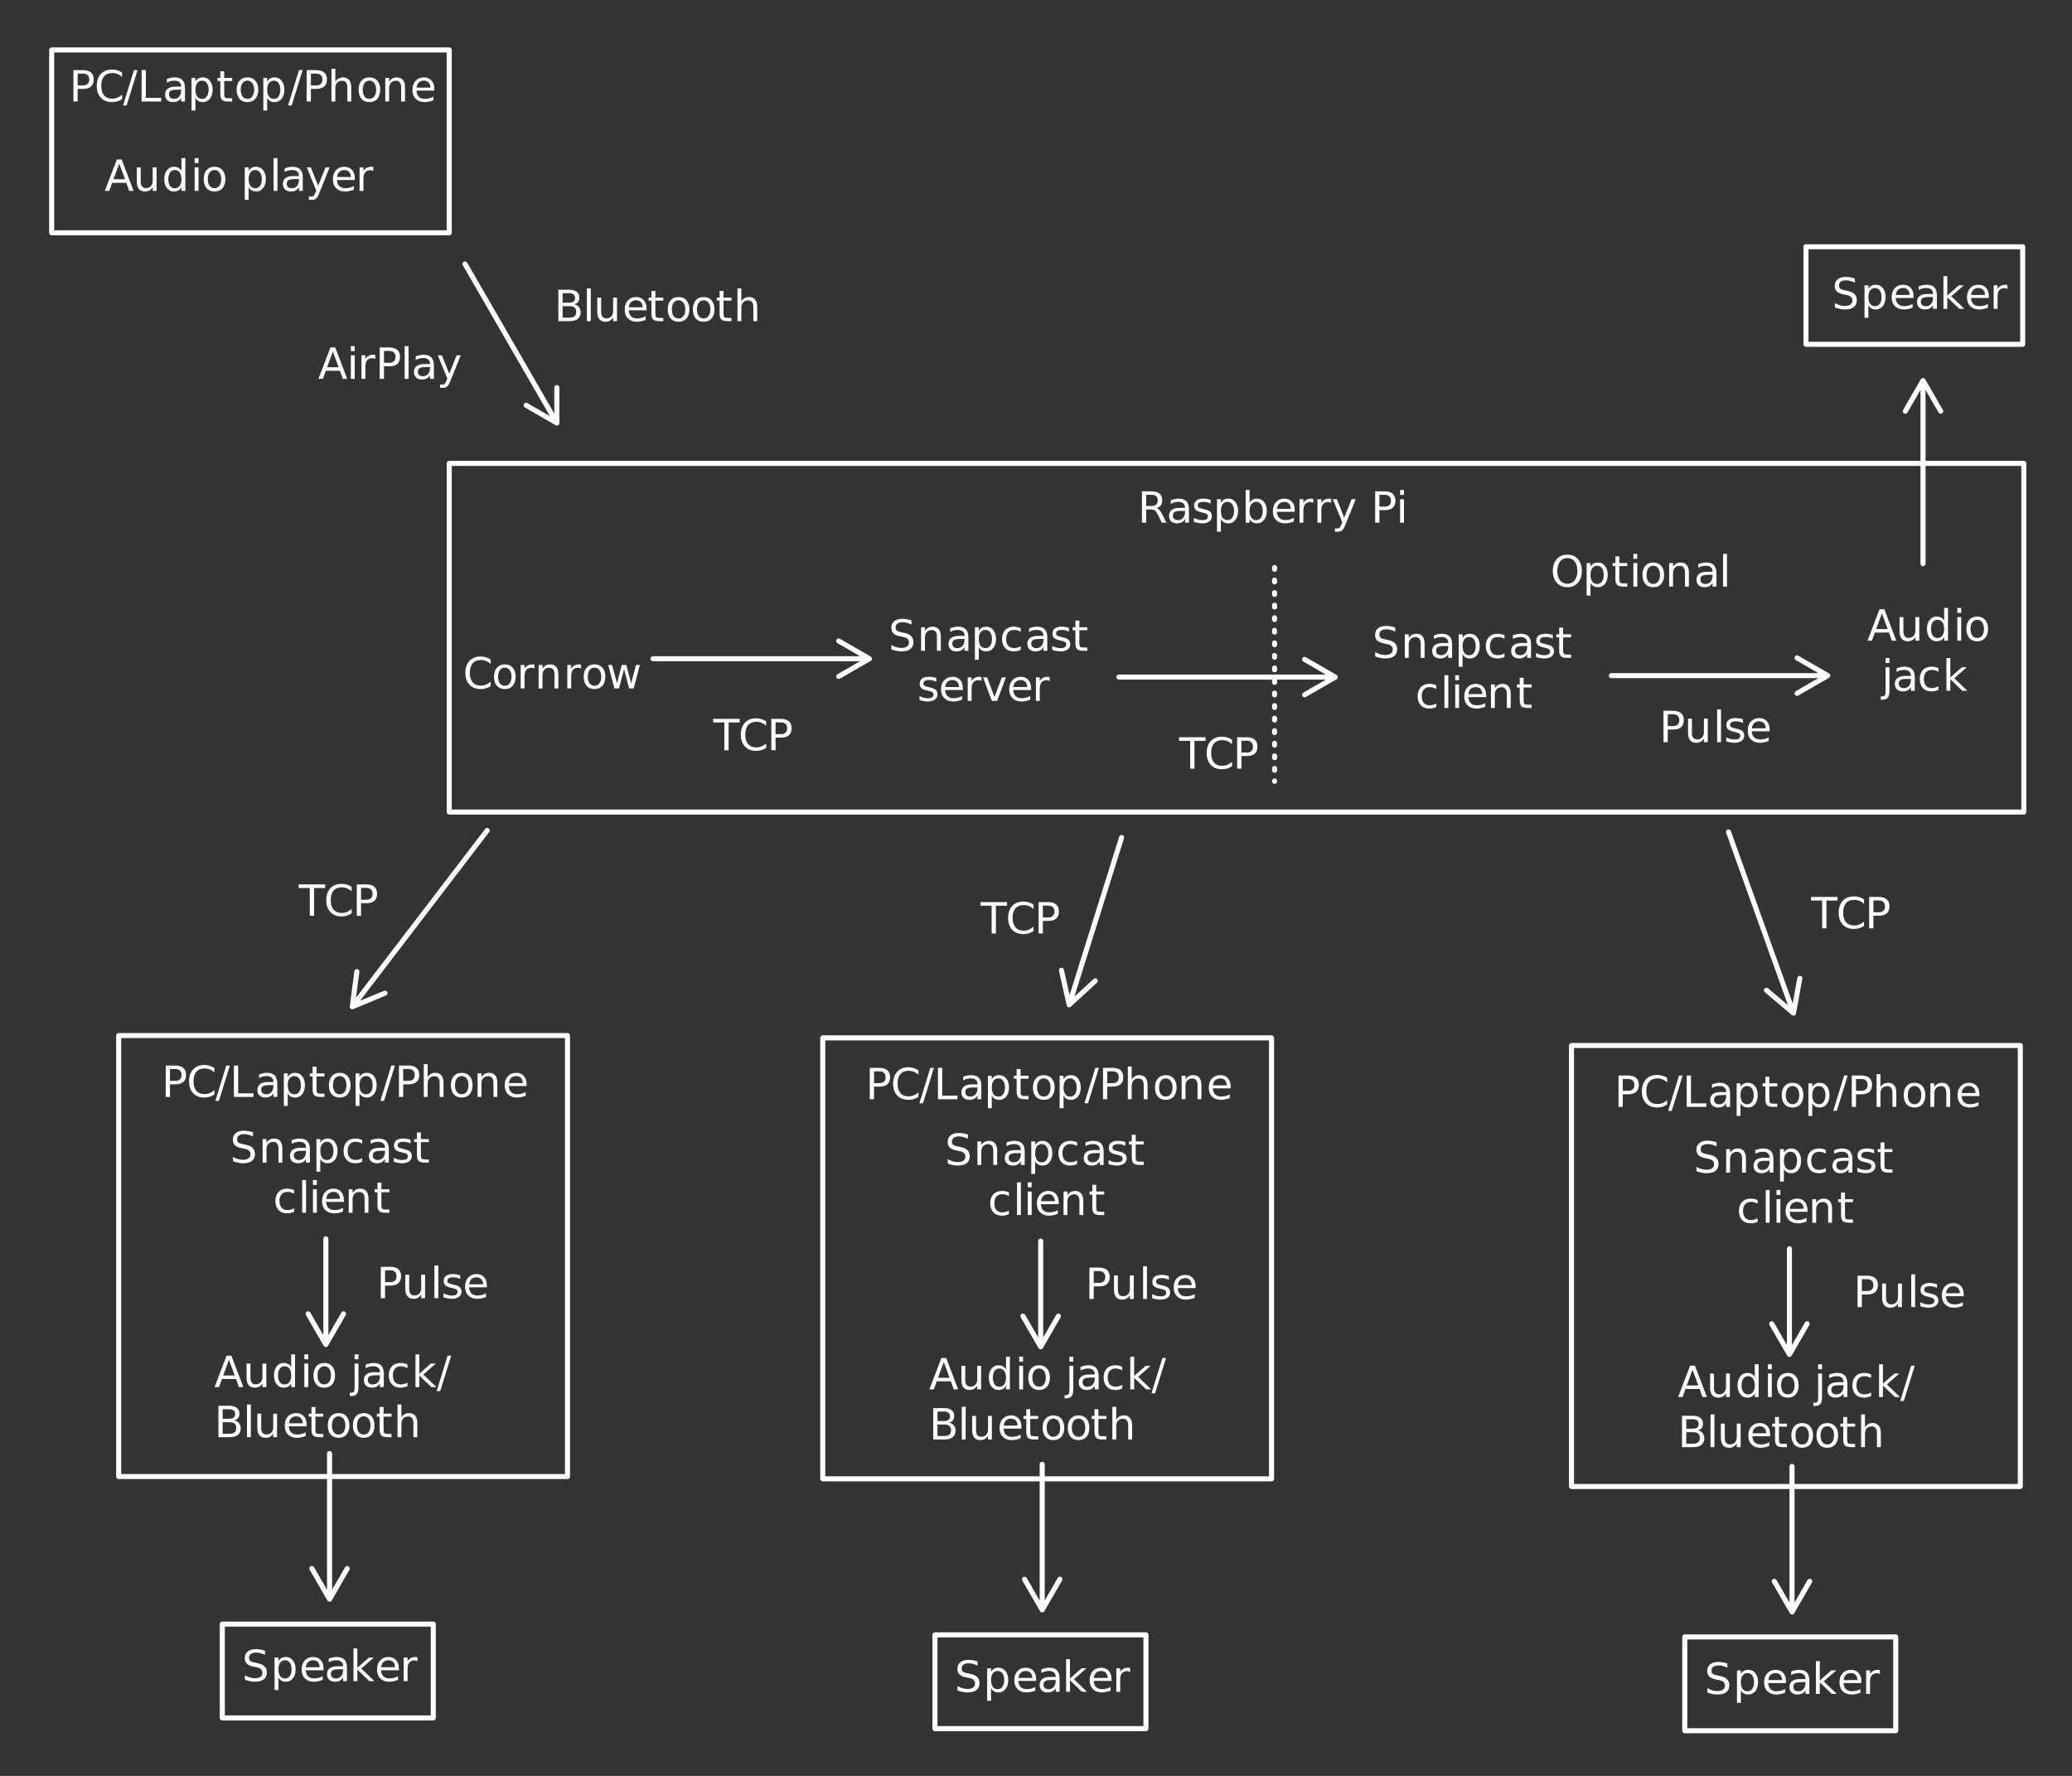 <?xml version="1.0" encoding="UTF-8" standalone="no"?>
<svg
   width="770"
   height="660"
   viewBox="0 0 577.5 495"
   version="1.2"
   id="svg897"
   xmlns:xlink="http://www.w3.org/1999/xlink"
   xmlns="http://www.w3.org/2000/svg"
   xmlns:svg="http://www.w3.org/2000/svg">
  <rect x="0" y="0" width="577.5" height="495" fill="#333333" stroke="none"/>
  <defs
     id="defs100">
    <g
       id="g98">
      <symbol
         overflow="visible"
         id="glyph0-0">
        <path
           style="stroke:none"
           d="M 0.594,2.125 V -8.469 h 6 V 2.125 Z M 1.266,1.453 H 5.938 V -7.781 H 1.266 Z m 0,0"
           id="path2" />
      </symbol>
      <symbol
         overflow="visible"
         id="glyph0-1">
        <path
           style="stroke:none"
           d="M 4.109,-7.578 2.5,-3.234 H 5.719 Z M 3.438,-8.75 H 4.781 L 8.109,0 H 6.875 L 6.078,-2.25 h -3.938 L 1.344,0 h -1.25 z m 0,0"
           id="path5" />
      </symbol>
      <symbol
         overflow="visible"
         id="glyph0-2">
        <path
           style="stroke:none"
           d="M 1.016,-2.594 V -6.562 H 2.094 v 3.938 c 0,0.617 0.117,1.078 0.359,1.391 0.25,0.312 0.613,0.469 1.094,0.469 0.582,0 1.039,-0.18 1.375,-0.547 C 5.266,-1.688 5.438,-2.195 5.438,-2.844 V -6.562 H 6.516 V 0 H 5.438 V -1.016 C 5.176,-0.609 4.875,-0.305 4.531,-0.109 4.188,0.078 3.785,0.172 3.328,0.172 2.566,0.172 1.988,-0.062 1.594,-0.531 1.207,-1 1.016,-1.688 1.016,-2.594 Z m 2.719,-4.125 z m 0,0"
           id="path8" />
      </symbol>
      <symbol
         overflow="visible"
         id="glyph0-3">
        <path
           style="stroke:none"
           d="M 5.453,-5.562 V -9.125 H 6.531 V 0 H 5.453 v -0.984 c -0.23,0.387 -0.516,0.68 -0.859,0.875 -0.344,0.188 -0.762,0.281 -1.25,0.281 -0.793,0 -1.438,-0.316 -1.938,-0.953 -0.5,-0.633 -0.75,-1.469 -0.75,-2.5 0,-1.031 0.25,-1.859 0.75,-2.484 0.5,-0.633 1.145,-0.953 1.938,-0.953 0.488,0 0.906,0.094 1.25,0.281 0.344,0.188 0.629,0.48 0.859,0.875 z M 1.781,-3.281 c 0,0.793 0.16,1.418 0.484,1.875 0.32,0.449 0.77,0.672 1.344,0.672 0.57,0 1.02,-0.223 1.344,-0.672 0.332,-0.457 0.5,-1.082 0.5,-1.875 0,-0.789 -0.168,-1.41 -0.5,-1.859 C 4.629,-5.586 4.18,-5.812 3.609,-5.812 c -0.574,0 -1.023,0.227 -1.344,0.672 C 1.941,-4.691 1.781,-4.07 1.781,-3.281 Z m 0,0"
           id="path11" />
      </symbol>
      <symbol
         overflow="visible"
         id="glyph0-4">
        <path
           style="stroke:none"
           d="M 1.125,-6.562 H 2.203 V 0 H 1.125 Z m 0,-2.562 H 2.203 V -7.75 H 1.125 Z m 0,0"
           id="path14" />
      </symbol>
      <symbol
         overflow="visible"
         id="glyph0-5">
        <path
           style="stroke:none"
           d="m 3.672,-5.812 c -0.574,0 -1.031,0.23 -1.375,0.688 -0.336,0.449 -0.5,1.062 -0.5,1.844 0,0.793 0.164,1.414 0.5,1.859 0.332,0.449 0.789,0.672 1.375,0.672 0.57,0 1.023,-0.223 1.359,-0.672 C 5.375,-1.879 5.547,-2.5 5.547,-3.281 5.547,-4.051 5.375,-4.664 5.031,-5.125 4.695,-5.582 4.242,-5.812 3.672,-5.812 Z m 0,-0.906 c 0.938,0 1.672,0.309 2.203,0.922 0.539,0.605 0.812,1.445 0.812,2.516 0,1.074 -0.273,1.918 -0.812,2.531 -0.531,0.617 -1.266,0.922 -2.203,0.922 -0.938,0 -1.68,-0.305 -2.219,-0.922 -0.531,-0.613 -0.797,-1.457 -0.797,-2.531 0,-1.07 0.266,-1.91 0.797,-2.516 0.539,-0.613 1.281,-0.922 2.219,-0.922 z m 0,0"
           id="path17" />
      </symbol>
      <symbol
         overflow="visible"
         id="glyph0-6">
        <path
           style="stroke:none"
           d=""
           id="path20" />
      </symbol>
      <symbol
         overflow="visible"
         id="glyph0-7">
        <path
           style="stroke:none"
           d="M 2.172,-0.984 V 2.5 H 1.094 v -9.062 h 1.078 v 1 C 2.398,-5.957 2.688,-6.25 3.031,-6.438 3.375,-6.625 3.785,-6.719 4.266,-6.719 c 0.801,0 1.453,0.32 1.953,0.953 0.5,0.625 0.75,1.453 0.75,2.484 0,1.031 -0.25,1.867 -0.75,2.5 -0.5,0.637 -1.152,0.953 -1.953,0.953 -0.48,0 -0.891,-0.094 -1.234,-0.281 -0.344,-0.195 -0.633,-0.488 -0.859,-0.875 z M 5.844,-3.281 c 0,-0.789 -0.168,-1.41 -0.5,-1.859 C 5.02,-5.586 4.578,-5.812 4.016,-5.812 c -0.574,0 -1.027,0.227 -1.359,0.672 -0.324,0.449 -0.484,1.07 -0.484,1.859 0,0.793 0.16,1.418 0.484,1.875 0.332,0.449 0.785,0.672 1.359,0.672 0.562,0 1.004,-0.223 1.328,-0.672 0.332,-0.457 0.5,-1.082 0.5,-1.875 z m 0,0"
           id="path23" />
      </symbol>
      <symbol
         overflow="visible"
         id="glyph0-8">
        <path
           style="stroke:none"
           d="M 1.125,-9.125 H 2.203 V 0 H 1.125 Z m 0,0"
           id="path26" />
      </symbol>
      <symbol
         overflow="visible"
         id="glyph0-9">
        <path
           style="stroke:none"
           d="m 4.109,-3.297 c -0.867,0 -1.469,0.102 -1.812,0.297 -0.336,0.199 -0.5,0.539 -0.5,1.016 0,0.387 0.125,0.695 0.375,0.922 0.258,0.219 0.602,0.328 1.031,0.328 0.602,0 1.082,-0.207 1.438,-0.625 C 5.004,-1.785 5.188,-2.352 5.188,-3.062 V -3.297 Z M 6.266,-3.75 V 0 H 5.188 v -1 c -0.25,0.398 -0.559,0.695 -0.922,0.891 -0.367,0.188 -0.812,0.281 -1.344,0.281 -0.68,0 -1.215,-0.188 -1.609,-0.562 C 0.914,-0.773 0.719,-1.281 0.719,-1.906 c 0,-0.738 0.242,-1.297 0.734,-1.672 0.5,-0.375 1.238,-0.562 2.219,-0.562 H 5.188 V -4.25 c 0,-0.5 -0.168,-0.883 -0.5,-1.156 C 4.363,-5.676 3.91,-5.812 3.328,-5.812 c -0.375,0 -0.746,0.047 -1.109,0.141 -0.355,0.094 -0.695,0.23 -1.016,0.406 v -1 c 0.395,-0.156 0.773,-0.27 1.141,-0.344 0.375,-0.07 0.738,-0.109 1.094,-0.109 0.945,0 1.656,0.246 2.125,0.734 C 6.031,-5.492 6.266,-4.75 6.266,-3.75 Z m 0,0"
           id="path29" />
      </symbol>
      <symbol
         overflow="visible"
         id="glyph0-10">
        <path
           style="stroke:none"
           d="M 3.859,0.609 C 3.555,1.391 3.258,1.898 2.969,2.141 2.676,2.379 2.289,2.5 1.812,2.5 H 0.953 V 1.594 h 0.625 c 0.301,0 0.531,-0.074 0.688,-0.219 C 2.43,1.238 2.613,0.91 2.812,0.391 l 0.203,-0.5 L 0.359,-6.562 H 1.5 l 2.047,5.125 2.062,-5.125 H 6.75 Z m 0,0"
           id="path32" />
      </symbol>
      <symbol
         overflow="visible"
         id="glyph0-11">
        <path
           style="stroke:none"
           d="M 6.75,-3.547 V -3.031 H 1.781 c 0.051,0.75 0.273,1.32 0.672,1.703 C 2.859,-0.941 3.414,-0.75 4.125,-0.75 4.539,-0.75 4.941,-0.797 5.328,-0.891 5.723,-0.992 6.113,-1.148 6.5,-1.359 v 1.031 C 6.102,-0.172 5.703,-0.051 5.297,0.031 4.891,0.125 4.477,0.172 4.062,0.172 c -1.043,0 -1.871,-0.301 -2.484,-0.906 C 0.961,-1.348 0.656,-2.176 0.656,-3.219 c 0,-1.07 0.289,-1.922 0.875,-2.547 0.582,-0.633 1.363,-0.953 2.344,-0.953 0.883,0 1.582,0.289 2.094,0.859 0.52,0.562 0.781,1.336 0.781,2.312 z M 5.672,-3.875 c -0.012,-0.582 -0.18,-1.051 -0.5,-1.406 -0.324,-0.352 -0.75,-0.531 -1.281,-0.531 -0.605,0 -1.09,0.172 -1.453,0.516 -0.355,0.344 -0.559,0.824 -0.609,1.438 z m 0,0"
           id="path35" />
      </symbol>
      <symbol
         overflow="visible"
         id="glyph0-12">
        <path
           style="stroke:none"
           d="M 4.938,-5.562 C 4.812,-5.625 4.676,-5.672 4.531,-5.703 c -0.137,-0.039 -0.293,-0.062 -0.469,-0.062 -0.605,0 -1.074,0.199 -1.406,0.594 -0.324,0.398 -0.484,0.969 -0.484,1.719 V 0 H 1.094 v -6.562 h 1.078 v 1.016 c 0.227,-0.395 0.523,-0.688 0.891,-0.875 0.363,-0.195 0.805,-0.297 1.328,-0.297 0.07,0 0.148,0.008 0.234,0.016 0.094,0.012 0.191,0.027 0.297,0.047 z m 0,0"
           id="path38" />
      </symbol>
      <symbol
         overflow="visible"
         id="glyph0-13">
        <path
           style="stroke:none"
           d="m 7.734,-8.078 v 1.25 c -0.406,-0.375 -0.836,-0.648 -1.281,-0.828 -0.449,-0.188 -0.93,-0.281 -1.438,-0.281 -1,0 -1.766,0.309 -2.297,0.922 -0.531,0.617 -0.797,1.5 -0.797,2.656 0,1.148 0.266,2.027 0.797,2.641 0.531,0.617 1.297,0.922 2.297,0.922 0.508,0 0.988,-0.094 1.438,-0.281 0.445,-0.188 0.875,-0.461 1.281,-0.828 v 1.234 C 7.316,-0.391 6.875,-0.176 6.406,-0.031 5.945,0.102 5.461,0.172 4.953,0.172 c -1.336,0 -2.383,-0.406 -3.141,-1.219 -0.762,-0.812 -1.141,-1.914 -1.141,-3.312 0,-1.406 0.379,-2.516 1.141,-3.328 0.758,-0.812 1.805,-1.219 3.141,-1.219 0.52,0 1.008,0.074 1.469,0.219 0.469,0.137 0.906,0.34 1.312,0.609 z m 0,0"
           id="path41" />
      </symbol>
      <symbol
         overflow="visible"
         id="glyph0-14">
        <path
           style="stroke:none"
           d="M 6.594,-3.969 V 0 H 5.516 v -3.922 c 0,-0.625 -0.125,-1.086 -0.375,-1.391 C 4.898,-5.625 4.539,-5.781 4.062,-5.781 c -0.586,0 -1.047,0.188 -1.391,0.562 -0.336,0.367 -0.5,0.871 -0.5,1.516 V 0 H 1.094 v -6.562 h 1.078 v 1.016 c 0.258,-0.395 0.562,-0.688 0.906,-0.875 0.352,-0.195 0.758,-0.297 1.219,-0.297 0.75,0 1.316,0.234 1.703,0.703 0.395,0.461 0.594,1.141 0.594,2.047 z m 0,0"
           id="path44" />
      </symbol>
      <symbol
         overflow="visible"
         id="glyph0-15">
        <path
           style="stroke:none"
           d="m 0.5,-6.562 h 1.078 l 1.359,5.125 1.328,-5.125 h 1.281 l 1.344,5.125 1.344,-5.125 H 9.312 L 7.594,0 H 6.328 L 4.906,-5.375 3.5,0 H 2.219 Z m 0,0"
           id="path47" />
      </symbol>
      <symbol
         overflow="visible"
         id="glyph0-16">
        <path
           style="stroke:none"
           d="m -0.031,-8.75 h 7.391 v 1 H 4.266 V 0 h -1.188 V -7.75 H -0.031 Z m 0,0"
           id="path50" />
      </symbol>
      <symbol
         overflow="visible"
         id="glyph0-17">
        <path
           style="stroke:none"
           d="m 2.359,-7.781 v 3.297 H 3.844 C 4.395,-4.484 4.82,-4.625 5.125,-4.906 5.426,-5.195 5.578,-5.609 5.578,-6.141 5.578,-6.66 5.426,-7.062 5.125,-7.344 4.82,-7.633 4.395,-7.781 3.844,-7.781 Z M 1.172,-8.75 H 3.844 c 0.988,0 1.734,0.227 2.234,0.672 0.5,0.438 0.75,1.086 0.75,1.938 0,0.867 -0.25,1.523 -0.75,1.969 -0.5,0.438 -1.246,0.656 -2.234,0.656 H 2.359 V 0 h -1.188 z m 0,0"
           id="path53" />
      </symbol>
      <symbol
         overflow="visible"
         id="glyph0-18">
        <path
           style="stroke:none"
           d="m 5.328,-4.109 c 0.25,0.094 0.492,0.281 0.734,0.562 0.238,0.281 0.484,0.668 0.734,1.156 L 8,0 H 6.719 L 5.609,-2.25 C 5.316,-2.832 5.035,-3.219 4.766,-3.406 4.492,-3.602 4.125,-3.703 3.656,-3.703 H 2.359 V 0 h -1.188 V -8.75 H 3.844 c 1,0 1.742,0.211 2.234,0.625 0.5,0.418 0.75,1.047 0.75,1.891 0,0.555 -0.133,1.012 -0.391,1.375 -0.25,0.367 -0.621,0.617 -1.109,0.75 z M 2.359,-7.781 v 3.109 H 3.844 c 0.57,0 1.004,-0.129 1.297,-0.391 0.289,-0.27 0.438,-0.66 0.438,-1.172 0,-0.508 -0.148,-0.895 -0.438,-1.156 C 4.848,-7.648 4.414,-7.781 3.844,-7.781 Z m 0,0"
           id="path56" />
      </symbol>
      <symbol
         overflow="visible"
         id="glyph0-19">
        <path
           style="stroke:none"
           d="m 5.312,-6.375 v 1.031 C 5.008,-5.5 4.691,-5.613 4.359,-5.688 4.035,-5.77 3.695,-5.812 3.344,-5.812 c -0.531,0 -0.934,0.086 -1.203,0.25 -0.273,0.156 -0.406,0.402 -0.406,0.734 0,0.25 0.094,0.449 0.281,0.594 0.195,0.137 0.586,0.266 1.172,0.391 L 3.547,-3.75 c 0.77,0.156 1.316,0.387 1.641,0.688 0.32,0.305 0.484,0.719 0.484,1.25 0,0.617 -0.246,1.102 -0.734,1.453 C 4.457,-0.004 3.797,0.172 2.953,0.172 2.598,0.172 2.227,0.133 1.844,0.062 1.469,0 1.07,-0.098 0.656,-0.234 v -1.125 c 0.395,0.211 0.785,0.367 1.172,0.469 0.383,0.105 0.77,0.156 1.156,0.156 0.5,0 0.883,-0.082 1.156,-0.25 0.281,-0.176 0.422,-0.426 0.422,-0.75 C 4.562,-2.023 4.461,-2.25 4.266,-2.406 4.066,-2.562 3.633,-2.711 2.969,-2.859 L 2.594,-2.938 C 1.926,-3.082 1.441,-3.301 1.141,-3.594 c -0.293,-0.289 -0.438,-0.688 -0.438,-1.188 0,-0.625 0.219,-1.102 0.656,-1.438 0.438,-0.332 1.055,-0.5 1.859,-0.5 0.395,0 0.77,0.031 1.125,0.094 0.352,0.055 0.676,0.137 0.969,0.25 z m 0,0"
           id="path59" />
      </symbol>
      <symbol
         overflow="visible"
         id="glyph0-20">
        <path
           style="stroke:none"
           d="m 5.844,-3.281 c 0,-0.789 -0.168,-1.41 -0.5,-1.859 C 5.02,-5.586 4.578,-5.812 4.016,-5.812 c -0.574,0 -1.027,0.227 -1.359,0.672 -0.324,0.449 -0.484,1.07 -0.484,1.859 0,0.793 0.16,1.418 0.484,1.875 0.332,0.449 0.785,0.672 1.359,0.672 0.562,0 1.004,-0.223 1.328,-0.672 0.332,-0.457 0.5,-1.082 0.5,-1.875 z M 2.172,-5.562 C 2.398,-5.957 2.688,-6.25 3.031,-6.438 3.375,-6.625 3.785,-6.719 4.266,-6.719 c 0.801,0 1.453,0.32 1.953,0.953 0.5,0.625 0.75,1.453 0.75,2.484 0,1.031 -0.25,1.867 -0.75,2.5 -0.5,0.637 -1.152,0.953 -1.953,0.953 -0.48,0 -0.891,-0.094 -1.234,-0.281 -0.344,-0.195 -0.633,-0.488 -0.859,-0.875 V 0 H 1.094 v -9.125 h 1.078 z m 0,0"
           id="path62" />
      </symbol>
      <symbol
         overflow="visible"
         id="glyph0-21">
        <path
           style="stroke:none"
           d="m 2.359,-4.172 v 3.203 h 1.906 c 0.633,0 1.102,-0.129 1.406,-0.391 0.312,-0.27 0.469,-0.676 0.469,-1.219 0,-0.551 -0.156,-0.953 -0.469,-1.203 -0.305,-0.258 -0.773,-0.391 -1.406,-0.391 z m 0,-3.609 v 2.641 h 1.75 C 4.691,-5.141 5.125,-5.25 5.406,-5.469 5.688,-5.688 5.828,-6.016 5.828,-6.453 c 0,-0.445 -0.141,-0.781 -0.422,-1 C 5.125,-7.672 4.691,-7.781 4.109,-7.781 Z M 1.172,-8.75 h 3.031 c 0.906,0 1.598,0.188 2.078,0.562 0.488,0.375 0.734,0.906 0.734,1.594 0,0.543 -0.125,0.977 -0.375,1.297 -0.25,0.312 -0.617,0.508 -1.094,0.578 0.582,0.125 1.035,0.387 1.359,0.781 0.32,0.398 0.484,0.891 0.484,1.484 0,0.781 -0.266,1.387 -0.797,1.812 C 6.062,-0.211 5.301,0 4.312,0 H 1.172 Z m 0,0"
           id="path65" />
      </symbol>
      <symbol
         overflow="visible"
         id="glyph0-22">
        <path
           style="stroke:none"
           d="M 2.203,-8.422 V -6.562 h 2.219 v 0.844 h -2.219 v 3.562 c 0,0.531 0.07,0.875 0.219,1.031 0.145,0.148 0.441,0.219 0.891,0.219 H 4.422 V 0 H 3.312 C 2.477,0 1.898,-0.156 1.578,-0.469 c -0.312,-0.312 -0.469,-0.875 -0.469,-1.688 v -3.562 H 0.328 V -6.562 h 0.781 v -1.859 z m 0,0"
           id="path68" />
      </symbol>
      <symbol
         overflow="visible"
         id="glyph0-23">
        <path
           style="stroke:none"
           d="M 6.594,-3.969 V 0 H 5.516 v -3.922 c 0,-0.625 -0.125,-1.086 -0.375,-1.391 C 4.898,-5.625 4.539,-5.781 4.062,-5.781 c -0.586,0 -1.047,0.188 -1.391,0.562 -0.336,0.367 -0.5,0.871 -0.5,1.516 V 0 H 1.094 v -9.125 h 1.078 v 3.578 c 0.258,-0.395 0.562,-0.688 0.906,-0.875 0.352,-0.195 0.758,-0.297 1.219,-0.297 0.75,0 1.316,0.234 1.703,0.703 0.395,0.461 0.594,1.141 0.594,2.047 z m 0,0"
           id="path71" />
      </symbol>
      <symbol
         overflow="visible"
         id="glyph0-24">
        <path
           style="stroke:none"
           d="M 6.422,-8.469 V -7.312 C 5.973,-7.52 5.547,-7.676 5.141,-7.781 4.742,-7.895 4.363,-7.953 4,-7.953 c -0.648,0 -1.148,0.125 -1.5,0.375 -0.344,0.25 -0.516,0.609 -0.516,1.078 0,0.387 0.113,0.68 0.344,0.875 C 2.555,-5.426 3,-5.27 3.656,-5.156 L 4.359,-5 c 0.883,0.168 1.535,0.465 1.953,0.891 0.426,0.418 0.641,0.98 0.641,1.688 0,0.855 -0.289,1.5 -0.859,1.938 -0.562,0.438 -1.398,0.656 -2.5,0.656 C 3.188,0.172 2.75,0.125 2.281,0.031 1.812,-0.062 1.328,-0.203 0.828,-0.391 v -1.219 C 1.305,-1.336 1.773,-1.133 2.234,-1 c 0.469,0.137 0.922,0.203 1.359,0.203 0.676,0 1.195,-0.129 1.562,-0.391 0.375,-0.27 0.562,-0.648 0.562,-1.141 0,-0.426 -0.137,-0.758 -0.406,-1 C 5.051,-3.578 4.617,-3.758 4.016,-3.875 L 3.297,-4.016 C 2.41,-4.191 1.77,-4.469 1.375,-4.844 c -0.387,-0.375 -0.578,-0.895 -0.578,-1.562 0,-0.781 0.27,-1.391 0.812,-1.828 0.539,-0.445 1.289,-0.672 2.25,-0.672 0.414,0 0.832,0.039 1.25,0.109 0.426,0.074 0.863,0.184 1.312,0.328 z m 0,0"
           id="path74" />
      </symbol>
      <symbol
         overflow="visible"
         id="glyph0-25">
        <path
           style="stroke:none"
           d="m 5.859,-6.312 v 1.016 C 5.547,-5.473 5.238,-5.602 4.938,-5.688 4.633,-5.77 4.328,-5.812 4.016,-5.812 c -0.711,0 -1.258,0.227 -1.641,0.672 -0.387,0.438 -0.578,1.059 -0.578,1.859 0,0.805 0.191,1.43 0.578,1.875 0.383,0.438 0.93,0.656 1.641,0.656 0.312,0 0.617,-0.039 0.922,-0.125 0.301,-0.082 0.609,-0.207 0.922,-0.375 v 1 c -0.305,0.137 -0.617,0.242 -0.938,0.312 -0.324,0.07 -0.668,0.109 -1.031,0.109 -0.992,0 -1.777,-0.305 -2.359,-0.922 -0.586,-0.625 -0.875,-1.469 -0.875,-2.531 0,-1.062 0.289,-1.898 0.875,-2.516 0.594,-0.613 1.406,-0.922 2.438,-0.922 0.32,0 0.641,0.039 0.953,0.109 0.32,0.062 0.633,0.164 0.938,0.297 z m 0,0"
           id="path77" />
      </symbol>
      <symbol
         overflow="visible"
         id="glyph0-26">
        <path
           style="stroke:none"
           d="M 0.359,-6.562 H 1.5 l 2.047,5.5 2.062,-5.5 H 6.75 L 4.281,0 H 2.812 Z m 0,0"
           id="path80" />
      </symbol>
      <symbol
         overflow="visible"
         id="glyph0-27">
        <path
           style="stroke:none"
           d="M 1.125,-6.562 H 2.203 V 0.125 c 0,0.832 -0.164,1.438 -0.484,1.812 C 1.406,2.312 0.895,2.5 0.188,2.5 H -0.219 V 1.578 h 0.297 c 0.406,0 0.68,-0.094 0.828,-0.281 C 1.051,1.109 1.125,0.719 1.125,0.125 Z m 0,-2.562 H 2.203 V -7.75 H 1.125 Z m 0,0"
           id="path83" />
      </symbol>
      <symbol
         overflow="visible"
         id="glyph0-28">
        <path
           style="stroke:none"
           d="m 1.094,-9.125 h 1.078 v 5.391 L 5.391,-6.562 h 1.375 L 3.281,-3.5 6.922,0 H 5.516 L 2.172,-3.203 V 0 H 1.094 Z m 0,0"
           id="path86" />
      </symbol>
      <symbol
         overflow="visible"
         id="glyph0-29">
        <path
           style="stroke:none"
           d="m 4.734,-7.953 c -0.867,0 -1.555,0.324 -2.062,0.969 -0.5,0.637 -0.75,1.512 -0.75,2.625 0,1.094 0.25,1.965 0.75,2.609 0.508,0.637 1.195,0.953 2.062,0.953 0.852,0 1.531,-0.316 2.031,-0.953 0.508,-0.645 0.766,-1.516 0.766,-2.609 0,-1.113 -0.258,-1.988 -0.766,-2.625 -0.5,-0.645 -1.18,-0.969 -2.031,-0.969 z m 0,-0.953 c 1.219,0 2.191,0.414 2.922,1.234 0.738,0.824 1.109,1.93 1.109,3.312 0,1.375 -0.371,2.477 -1.109,3.297 -0.73,0.824 -1.703,1.234 -2.922,1.234 -1.23,0 -2.215,-0.41 -2.953,-1.234 -0.742,-0.82 -1.109,-1.922 -1.109,-3.297 0,-1.383 0.367,-2.488 1.109,-3.312 0.738,-0.82 1.723,-1.234 2.953,-1.234 z m 0,0"
           id="path89" />
      </symbol>
      <symbol
         overflow="visible"
         id="glyph0-30">
        <path
           style="stroke:none"
           d="m 3.047,-8.75 h 1 L 1,1.109 H 0 Z m 0,0"
           id="path92" />
      </symbol>
      <symbol
         overflow="visible"
         id="glyph0-31">
        <path
           style="stroke:none"
           d="m 1.172,-8.75 h 1.188 V -1 H 6.625 V 0 H 1.172 Z m 0,0"
           id="path95" />
      </symbol>
    </g>
  </defs>
  <g
     style="fill:#ffffff;fill-opacity:1;stroke:none;stroke-opacity:1"
     id="g126">
    <use
       xlink:href="#glyph0-1"
       x="29.127"
       y="53.206"
       id="use102"
       width="100%"
       height="100%"
       style="stroke:none;stroke-opacity:1;fill:#ffffff;fill-opacity:1" />
    <use
       xlink:href="#glyph0-2"
       x="37.127"
       y="53.206"
       id="use104"
       width="100%"
       height="100%"
       style="stroke:none;stroke-opacity:1;fill:#ffffff;fill-opacity:1" />
    <use
       xlink:href="#glyph0-3"
       x="45.127"
       y="53.206"
       id="use106"
       width="100%"
       height="100%"
       style="stroke:none;stroke-opacity:1;fill:#ffffff;fill-opacity:1" />
    <use
       xlink:href="#glyph0-4"
       x="53.127"
       y="53.206"
       id="use108"
       width="100%"
       height="100%"
       style="stroke:none;stroke-opacity:1;fill:#ffffff;fill-opacity:1" />
    <use
       xlink:href="#glyph0-5"
       x="56.127"
       y="53.206"
       id="use110"
       width="100%"
       height="100%"
       style="stroke:none;stroke-opacity:1;fill:#ffffff;fill-opacity:1" />
    <use
       xlink:href="#glyph0-6"
       x="63.127"
       y="53.206"
       id="use112"
       width="100%"
       height="100%"
       style="stroke:none;stroke-opacity:1;fill:#ffffff;fill-opacity:1" />
    <use
       xlink:href="#glyph0-7"
       x="67.127"
       y="53.206"
       id="use114"
       width="100%"
       height="100%"
       style="stroke:none;stroke-opacity:1;fill:#ffffff;fill-opacity:1" />
    <use
       xlink:href="#glyph0-8"
       x="75.127"
       y="53.206"
       id="use116"
       width="100%"
       height="100%"
       style="stroke:none;stroke-opacity:1;fill:#ffffff;fill-opacity:1" />
    <use
       xlink:href="#glyph0-9"
       x="78.127"
       y="53.206"
       id="use118"
       width="100%"
       height="100%"
       style="stroke:none;stroke-opacity:1;fill:#ffffff;fill-opacity:1" />
    <use
       xlink:href="#glyph0-10"
       x="85.127"
       y="53.206"
       id="use120"
       width="100%"
       height="100%"
       style="stroke:none;stroke-opacity:1;fill:#ffffff;fill-opacity:1" />
    <use
       xlink:href="#glyph0-11"
       x="92.127"
       y="53.206"
       id="use122"
       width="100%"
       height="100%"
       style="stroke:none;stroke-opacity:1;fill:#ffffff;fill-opacity:1" />
    <use
       xlink:href="#glyph0-12"
       x="99.127"
       y="53.206"
       id="use124"
       width="100%"
       height="100%"
       style="stroke:none;stroke-opacity:1;fill:#ffffff;fill-opacity:1" />
  </g>
  <g
     style="fill:#ffffff;fill-opacity:1;stroke:none;stroke-opacity:1"
     id="g142">
    <use
       xlink:href="#glyph0-13"
       x="129.027"
       y="191.902"
       id="use128"
       width="100%"
       height="100%"
       style="stroke:none;stroke-opacity:1;fill:#ffffff;fill-opacity:1" />
    <use
       xlink:href="#glyph0-5"
       x="137.027"
       y="191.902"
       id="use130"
       width="100%"
       height="100%"
       style="stroke:none;stroke-opacity:1;fill:#ffffff;fill-opacity:1" />
    <use
       xlink:href="#glyph0-12"
       x="144.027"
       y="191.902"
       id="use132"
       width="100%"
       height="100%"
       style="stroke:none;stroke-opacity:1;fill:#ffffff;fill-opacity:1" />
    <use
       xlink:href="#glyph0-14"
       x="149.027"
       y="191.902"
       id="use134"
       width="100%"
       height="100%"
       style="stroke:none;stroke-opacity:1;fill:#ffffff;fill-opacity:1" />
    <use
       xlink:href="#glyph0-12"
       x="157.027"
       y="191.902"
       id="use136"
       width="100%"
       height="100%"
       style="stroke:none;stroke-opacity:1;fill:#ffffff;fill-opacity:1" />
    <use
       xlink:href="#glyph0-5"
       x="162.027"
       y="191.902"
       id="use138"
       width="100%"
       height="100%"
       style="stroke:none;stroke-opacity:1;fill:#ffffff;fill-opacity:1" />
    <use
       xlink:href="#glyph0-15"
       x="169.027"
       y="191.902"
       id="use140"
       width="100%"
       height="100%"
       style="stroke:none;stroke-opacity:1;fill:#ffffff;fill-opacity:1" />
  </g>
  <g
     style="fill:#ffffff;fill-opacity:1;stroke:none;stroke-opacity:1"
     id="g150">
    <use
       xlink:href="#glyph0-16"
       x="198.808"
       y="209.122"
       id="use144"
       width="100%"
       height="100%"
       style="stroke:none;stroke-opacity:1;fill:#ffffff;fill-opacity:1" />
    <use
       xlink:href="#glyph0-13"
       x="205.808"
       y="209.122"
       id="use146"
       width="100%"
       height="100%"
       style="stroke:none;stroke-opacity:1;fill:#ffffff;fill-opacity:1" />
    <use
       xlink:href="#glyph0-17"
       x="213.808"
       y="209.122"
       id="use148"
       width="100%"
       height="100%"
       style="stroke:none;stroke-opacity:1;fill:#ffffff;fill-opacity:1" />
  </g>
  <g
     style="fill:#ffffff;fill-opacity:1;stroke:none;stroke-opacity:1"
     id="g158">
    <use
       xlink:href="#glyph0-16"
       x="83.27"
       y="255.266"
       id="use152"
       width="100%"
       height="100%"
       style="stroke:none;stroke-opacity:1;fill:#ffffff;fill-opacity:1" />
    <use
       xlink:href="#glyph0-13"
       x="90.27"
       y="255.266"
       id="use154"
       width="100%"
       height="100%"
       style="stroke:none;stroke-opacity:1;fill:#ffffff;fill-opacity:1" />
    <use
       xlink:href="#glyph0-17"
       x="98.27"
       y="255.266"
       id="use156"
       width="100%"
       height="100%"
       style="stroke:none;stroke-opacity:1;fill:#ffffff;fill-opacity:1" />
  </g>
  <g
     style="fill:#ffffff;fill-opacity:1;stroke:none;stroke-opacity:1"
     id="g184">
    <use
       xlink:href="#glyph0-18"
       x="317.106"
       y="145.702"
       id="use160"
       width="100%"
       height="100%"
       style="stroke:none;stroke-opacity:1;fill:#ffffff;fill-opacity:1" />
    <use
       xlink:href="#glyph0-9"
       x="325.106"
       y="145.702"
       id="use162"
       width="100%"
       height="100%"
       style="stroke:none;stroke-opacity:1;fill:#ffffff;fill-opacity:1" />
    <use
       xlink:href="#glyph0-19"
       x="332.106"
       y="145.702"
       id="use164"
       width="100%"
       height="100%"
       style="stroke:none;stroke-opacity:1;fill:#ffffff;fill-opacity:1" />
    <use
       xlink:href="#glyph0-7"
       x="338.106"
       y="145.702"
       id="use166"
       width="100%"
       height="100%"
       style="stroke:none;stroke-opacity:1;fill:#ffffff;fill-opacity:1" />
    <use
       xlink:href="#glyph0-20"
       x="346.106"
       y="145.702"
       id="use168"
       width="100%"
       height="100%"
       style="stroke:none;stroke-opacity:1;fill:#ffffff;fill-opacity:1" />
    <use
       xlink:href="#glyph0-11"
       x="354.106"
       y="145.702"
       id="use170"
       width="100%"
       height="100%"
       style="stroke:none;stroke-opacity:1;fill:#ffffff;fill-opacity:1" />
    <use
       xlink:href="#glyph0-12"
       x="361.106"
       y="145.702"
       id="use172"
       width="100%"
       height="100%"
       style="stroke:none;stroke-opacity:1;fill:#ffffff;fill-opacity:1" />
    <use
       xlink:href="#glyph0-12"
       x="366.106"
       y="145.702"
       id="use174"
       width="100%"
       height="100%"
       style="stroke:none;stroke-opacity:1;fill:#ffffff;fill-opacity:1" />
    <use
       xlink:href="#glyph0-10"
       x="371.106"
       y="145.702"
       id="use176"
       width="100%"
       height="100%"
       style="stroke:none;stroke-opacity:1;fill:#ffffff;fill-opacity:1" />
    <use
       xlink:href="#glyph0-6"
       x="378.106"
       y="145.702"
       id="use178"
       width="100%"
       height="100%"
       style="stroke:none;stroke-opacity:1;fill:#ffffff;fill-opacity:1" />
    <use
       xlink:href="#glyph0-17"
       x="382.106"
       y="145.702"
       id="use180"
       width="100%"
       height="100%"
       style="stroke:none;stroke-opacity:1;fill:#ffffff;fill-opacity:1" />
    <use
       xlink:href="#glyph0-4"
       x="389.106"
       y="145.702"
       id="use182"
       width="100%"
       height="100%"
       style="stroke:none;stroke-opacity:1;fill:#ffffff;fill-opacity:1" />
  </g>
  <g
     style="fill:#ffffff;fill-opacity:1;stroke:none;stroke-opacity:1"
     id="g204">
    <use
       xlink:href="#glyph0-21"
       x="154.454"
       y="89.514"
       id="use186"
       width="100%"
       height="100%"
       style="stroke:none;stroke-opacity:1;fill:#ffffff;fill-opacity:1" />
    <use
       xlink:href="#glyph0-8"
       x="162.454"
       y="89.514"
       id="use188"
       width="100%"
       height="100%"
       style="stroke:none;stroke-opacity:1;fill:#ffffff;fill-opacity:1" />
    <use
       xlink:href="#glyph0-2"
       x="165.454"
       y="89.514"
       id="use190"
       width="100%"
       height="100%"
       style="stroke:none;stroke-opacity:1;fill:#ffffff;fill-opacity:1" />
    <use
       xlink:href="#glyph0-11"
       x="173.454"
       y="89.514"
       id="use192"
       width="100%"
       height="100%"
       style="stroke:none;stroke-opacity:1;fill:#ffffff;fill-opacity:1" />
    <use
       xlink:href="#glyph0-22"
       x="180.454"
       y="89.514"
       id="use194"
       width="100%"
       height="100%"
       style="stroke:none;stroke-opacity:1;fill:#ffffff;fill-opacity:1" />
    <use
       xlink:href="#glyph0-5"
       x="185.454"
       y="89.514"
       id="use196"
       width="100%"
       height="100%"
       style="stroke:none;stroke-opacity:1;fill:#ffffff;fill-opacity:1" />
    <use
       xlink:href="#glyph0-5"
       x="192.454"
       y="89.514"
       id="use198"
       width="100%"
       height="100%"
       style="stroke:none;stroke-opacity:1;fill:#ffffff;fill-opacity:1" />
    <use
       xlink:href="#glyph0-22"
       x="199.454"
       y="89.514"
       id="use200"
       width="100%"
       height="100%"
       style="stroke:none;stroke-opacity:1;fill:#ffffff;fill-opacity:1" />
    <use
       xlink:href="#glyph0-23"
       x="204.454"
       y="89.514"
       id="use202"
       width="100%"
       height="100%"
       style="stroke:none;stroke-opacity:1;fill:#ffffff;fill-opacity:1" />
  </g>
  <g
     style="fill:#ffffff;fill-opacity:1;stroke:none;stroke-opacity:1"
     id="g222">
    <use
       xlink:href="#glyph0-24"
       x="247.63"
       y="181.393"
       id="use206"
       width="100%"
       height="100%"
       style="stroke:none;stroke-opacity:1;fill:#ffffff;fill-opacity:1" />
    <use
       xlink:href="#glyph0-14"
       x="255.63"
       y="181.393"
       id="use208"
       width="100%"
       height="100%"
       style="stroke:none;stroke-opacity:1;fill:#ffffff;fill-opacity:1" />
    <use
       xlink:href="#glyph0-9"
       x="263.63"
       y="181.393"
       id="use210"
       width="100%"
       height="100%"
       style="stroke:none;stroke-opacity:1;fill:#ffffff;fill-opacity:1" />
    <use
       xlink:href="#glyph0-7"
       x="270.63"
       y="181.393"
       id="use212"
       width="100%"
       height="100%"
       style="stroke:none;stroke-opacity:1;fill:#ffffff;fill-opacity:1" />
    <use
       xlink:href="#glyph0-25"
       x="278.63"
       y="181.393"
       id="use214"
       width="100%"
       height="100%"
       style="stroke:none;stroke-opacity:1;fill:#ffffff;fill-opacity:1" />
    <use
       xlink:href="#glyph0-9"
       x="285.63"
       y="181.393"
       id="use216"
       width="100%"
       height="100%"
       style="stroke:none;stroke-opacity:1;fill:#ffffff;fill-opacity:1" />
    <use
       xlink:href="#glyph0-19"
       x="292.63"
       y="181.393"
       id="use218"
       width="100%"
       height="100%"
       style="stroke:none;stroke-opacity:1;fill:#ffffff;fill-opacity:1" />
    <use
       xlink:href="#glyph0-22"
       x="298.63"
       y="181.393"
       id="use220"
       width="100%"
       height="100%"
       style="stroke:none;stroke-opacity:1;fill:#ffffff;fill-opacity:1" />
  </g>
  <g
     style="fill:#ffffff;fill-opacity:1;stroke:none;stroke-opacity:1"
     id="g240">
    <use
       xlink:href="#glyph0-6"
       x="247.63"
       y="195.362"
       id="use224"
       width="100%"
       height="100%"
       style="stroke:none;stroke-opacity:1;fill:#ffffff;fill-opacity:1" />
    <use
       xlink:href="#glyph0-6"
       x="251.63"
       y="195.362"
       id="use226"
       width="100%"
       height="100%"
       style="stroke:none;stroke-opacity:1;fill:#ffffff;fill-opacity:1" />
    <use
       xlink:href="#glyph0-19"
       x="255.63"
       y="195.362"
       id="use228"
       width="100%"
       height="100%"
       style="stroke:none;stroke-opacity:1;fill:#ffffff;fill-opacity:1" />
    <use
       xlink:href="#glyph0-11"
       x="261.63"
       y="195.362"
       id="use230"
       width="100%"
       height="100%"
       style="stroke:none;stroke-opacity:1;fill:#ffffff;fill-opacity:1" />
    <use
       xlink:href="#glyph0-12"
       x="268.63"
       y="195.362"
       id="use232"
       width="100%"
       height="100%"
       style="stroke:none;stroke-opacity:1;fill:#ffffff;fill-opacity:1" />
    <use
       xlink:href="#glyph0-26"
       x="273.63"
       y="195.362"
       id="use234"
       width="100%"
       height="100%"
       style="stroke:none;stroke-opacity:1;fill:#ffffff;fill-opacity:1" />
    <use
       xlink:href="#glyph0-11"
       x="280.63"
       y="195.362"
       id="use236"
       width="100%"
       height="100%"
       style="stroke:none;stroke-opacity:1;fill:#ffffff;fill-opacity:1" />
    <use
       xlink:href="#glyph0-12"
       x="287.63"
       y="195.362"
       id="use238"
       width="100%"
       height="100%"
       style="stroke:none;stroke-opacity:1;fill:#ffffff;fill-opacity:1" />
  </g>
  <path
     style="fill:none;stroke:#ffffff;stroke-width:1.41;stroke-linecap:round;stroke-linejoin:round;stroke-miterlimit:10;stroke-opacity:1"
     d="m 182.023,183.605 h 60.293 l -8.547,-4.934 8.547,4.934 -8.547,4.938"
     id="path242" />
  <path
     style="fill:none;stroke:#ffffff;stroke-width:1.41;stroke-linecap:round;stroke-linejoin:round;stroke-miterlimit:10;stroke-opacity:1"
     d="m 129.605,73.582 25.594,44.328 v -9.871 9.871 l -8.551,-4.938"
     id="path244" />
  <g
     style="fill:#ffffff;fill-opacity:1;stroke:none;stroke-opacity:1"
     id="g260">
    <use
       xlink:href="#glyph0-1"
       x="88.663"
       y="105.605"
       id="use246"
       width="100%"
       height="100%"
       style="stroke:none;stroke-opacity:1;fill:#ffffff;fill-opacity:1" />
    <use
       xlink:href="#glyph0-4"
       x="96.663"
       y="105.605"
       id="use248"
       width="100%"
       height="100%"
       style="stroke:none;stroke-opacity:1;fill:#ffffff;fill-opacity:1" />
    <use
       xlink:href="#glyph0-12"
       x="99.663"
       y="105.605"
       id="use250"
       width="100%"
       height="100%"
       style="stroke:none;stroke-opacity:1;fill:#ffffff;fill-opacity:1" />
    <use
       xlink:href="#glyph0-17"
       x="104.663"
       y="105.605"
       id="use252"
       width="100%"
       height="100%"
       style="stroke:none;stroke-opacity:1;fill:#ffffff;fill-opacity:1" />
    <use
       xlink:href="#glyph0-8"
       x="111.663"
       y="105.605"
       id="use254"
       width="100%"
       height="100%"
       style="stroke:none;stroke-opacity:1;fill:#ffffff;fill-opacity:1" />
    <use
       xlink:href="#glyph0-9"
       x="114.663"
       y="105.605"
       id="use256"
       width="100%"
       height="100%"
       style="stroke:none;stroke-opacity:1;fill:#ffffff;fill-opacity:1" />
    <use
       xlink:href="#glyph0-10"
       x="121.663"
       y="105.605"
       id="use258"
       width="100%"
       height="100%"
       style="stroke:none;stroke-opacity:1;fill:#ffffff;fill-opacity:1" />
  </g>
  <g
     style="fill:#ffffff;fill-opacity:1;stroke:none;stroke-opacity:1"
     id="g268">
    <use
       xlink:href="#glyph0-16"
       x="328.646"
       y="214.246"
       id="use262"
       width="100%"
       height="100%"
       style="stroke:none;stroke-opacity:1;fill:#ffffff;fill-opacity:1" />
    <use
       xlink:href="#glyph0-13"
       x="335.646"
       y="214.246"
       id="use264"
       width="100%"
       height="100%"
       style="stroke:none;stroke-opacity:1;fill:#ffffff;fill-opacity:1" />
    <use
       xlink:href="#glyph0-17"
       x="343.646"
       y="214.246"
       id="use266"
       width="100%"
       height="100%"
       style="stroke:none;stroke-opacity:1;fill:#ffffff;fill-opacity:1" />
  </g>
  <path
     style="fill:none;stroke:#ffffff;stroke-width:1.41;stroke-linecap:round;stroke-linejoin:round;stroke-miterlimit:10;stroke-opacity:1"
     d="m 311.863,188.73 h 60.293 l -8.551,-4.934 8.551,4.934 -8.551,4.938"
     id="path270" />
  <g
     style="fill:#ffffff;fill-opacity:1;stroke:none;stroke-opacity:1"
     id="g288">
    <use
       xlink:href="#glyph0-24"
       x="382.463"
       y="183.366"
       id="use272"
       width="100%"
       height="100%"
       style="stroke:none;stroke-opacity:1;fill:#ffffff;fill-opacity:1" />
    <use
       xlink:href="#glyph0-14"
       x="390.463"
       y="183.366"
       id="use274"
       width="100%"
       height="100%"
       style="stroke:none;stroke-opacity:1;fill:#ffffff;fill-opacity:1" />
    <use
       xlink:href="#glyph0-9"
       x="398.463"
       y="183.366"
       id="use276"
       width="100%"
       height="100%"
       style="stroke:none;stroke-opacity:1;fill:#ffffff;fill-opacity:1" />
    <use
       xlink:href="#glyph0-7"
       x="405.463"
       y="183.366"
       id="use278"
       width="100%"
       height="100%"
       style="stroke:none;stroke-opacity:1;fill:#ffffff;fill-opacity:1" />
    <use
       xlink:href="#glyph0-25"
       x="413.463"
       y="183.366"
       id="use280"
       width="100%"
       height="100%"
       style="stroke:none;stroke-opacity:1;fill:#ffffff;fill-opacity:1" />
    <use
       xlink:href="#glyph0-9"
       x="420.463"
       y="183.366"
       id="use282"
       width="100%"
       height="100%"
       style="stroke:none;stroke-opacity:1;fill:#ffffff;fill-opacity:1" />
    <use
       xlink:href="#glyph0-19"
       x="427.463"
       y="183.366"
       id="use284"
       width="100%"
       height="100%"
       style="stroke:none;stroke-opacity:1;fill:#ffffff;fill-opacity:1" />
    <use
       xlink:href="#glyph0-22"
       x="433.463"
       y="183.366"
       id="use286"
       width="100%"
       height="100%"
       style="stroke:none;stroke-opacity:1;fill:#ffffff;fill-opacity:1" />
  </g>
  <g
     style="fill:#ffffff;fill-opacity:1;stroke:none;stroke-opacity:1"
     id="g308">
    <use
       xlink:href="#glyph0-6"
       x="382.463"
       y="197.335"
       id="use290"
       width="100%"
       height="100%"
       style="stroke:none;stroke-opacity:1;fill:#ffffff;fill-opacity:1" />
    <use
       xlink:href="#glyph0-6"
       x="386.463"
       y="197.335"
       id="use292"
       width="100%"
       height="100%"
       style="stroke:none;stroke-opacity:1;fill:#ffffff;fill-opacity:1" />
    <use
       xlink:href="#glyph0-6"
       x="390.463"
       y="197.335"
       id="use294"
       width="100%"
       height="100%"
       style="stroke:none;stroke-opacity:1;fill:#ffffff;fill-opacity:1" />
    <use
       xlink:href="#glyph0-25"
       x="394.463"
       y="197.335"
       id="use296"
       width="100%"
       height="100%"
       style="stroke:none;stroke-opacity:1;fill:#ffffff;fill-opacity:1" />
    <use
       xlink:href="#glyph0-8"
       x="401.463"
       y="197.335"
       id="use298"
       width="100%"
       height="100%"
       style="stroke:none;stroke-opacity:1;fill:#ffffff;fill-opacity:1" />
    <use
       xlink:href="#glyph0-4"
       x="404.463"
       y="197.335"
       id="use300"
       width="100%"
       height="100%"
       style="stroke:none;stroke-opacity:1;fill:#ffffff;fill-opacity:1" />
    <use
       xlink:href="#glyph0-11"
       x="407.463"
       y="197.335"
       id="use302"
       width="100%"
       height="100%"
       style="stroke:none;stroke-opacity:1;fill:#ffffff;fill-opacity:1" />
    <use
       xlink:href="#glyph0-14"
       x="414.463"
       y="197.335"
       id="use304"
       width="100%"
       height="100%"
       style="stroke:none;stroke-opacity:1;fill:#ffffff;fill-opacity:1" />
    <use
       xlink:href="#glyph0-22"
       x="422.463"
       y="197.335"
       id="use306"
       width="100%"
       height="100%"
       style="stroke:none;stroke-opacity:1;fill:#ffffff;fill-opacity:1" />
  </g>
  <g
     style="fill:#ffffff;fill-opacity:1;stroke:none;stroke-opacity:1"
     id="g320">
    <use
       xlink:href="#glyph0-1"
       x="520.415"
       y="178.571"
       id="use310"
       width="100%"
       height="100%"
       style="stroke:none;stroke-opacity:1;fill:#ffffff;fill-opacity:1" />
    <use
       xlink:href="#glyph0-2"
       x="528.415"
       y="178.571"
       id="use312"
       width="100%"
       height="100%"
       style="stroke:none;stroke-opacity:1;fill:#ffffff;fill-opacity:1" />
    <use
       xlink:href="#glyph0-3"
       x="536.415"
       y="178.571"
       id="use314"
       width="100%"
       height="100%"
       style="stroke:none;stroke-opacity:1;fill:#ffffff;fill-opacity:1" />
    <use
       xlink:href="#glyph0-4"
       x="544.415"
       y="178.571"
       id="use316"
       width="100%"
       height="100%"
       style="stroke:none;stroke-opacity:1;fill:#ffffff;fill-opacity:1" />
    <use
       xlink:href="#glyph0-5"
       x="547.415"
       y="178.571"
       id="use318"
       width="100%"
       height="100%"
       style="stroke:none;stroke-opacity:1;fill:#ffffff;fill-opacity:1" />
  </g>
  <g
     style="fill:#ffffff;fill-opacity:1;stroke:none;stroke-opacity:1"
     id="g332">
    <use
       xlink:href="#glyph0-6"
       x="520.415"
       y="192.54"
       id="use322"
       width="100%"
       height="100%"
       style="stroke:none;stroke-opacity:1;fill:#ffffff;fill-opacity:1" />
    <use
       xlink:href="#glyph0-27"
       x="524.415"
       y="192.54"
       id="use324"
       width="100%"
       height="100%"
       style="stroke:none;stroke-opacity:1;fill:#ffffff;fill-opacity:1" />
    <use
       xlink:href="#glyph0-9"
       x="527.415"
       y="192.54"
       id="use326"
       width="100%"
       height="100%"
       style="stroke:none;stroke-opacity:1;fill:#ffffff;fill-opacity:1" />
    <use
       xlink:href="#glyph0-25"
       x="534.415"
       y="192.54"
       id="use328"
       width="100%"
       height="100%"
       style="stroke:none;stroke-opacity:1;fill:#ffffff;fill-opacity:1" />
    <use
       xlink:href="#glyph0-28"
       x="541.415"
       y="192.54"
       id="use330"
       width="100%"
       height="100%"
       style="stroke:none;stroke-opacity:1;fill:#ffffff;fill-opacity:1" />
  </g>
  <g
     style="fill:#ffffff;fill-opacity:1;stroke:none;stroke-opacity:1"
     id="g344">
    <use
       xlink:href="#glyph0-17"
       x="462.471"
       y="206.871"
       id="use334"
       width="100%"
       height="100%"
       style="stroke:none;stroke-opacity:1;fill:#ffffff;fill-opacity:1" />
    <use
       xlink:href="#glyph0-2"
       x="469.471"
       y="206.871"
       id="use336"
       width="100%"
       height="100%"
       style="stroke:none;stroke-opacity:1;fill:#ffffff;fill-opacity:1" />
    <use
       xlink:href="#glyph0-8"
       x="477.471"
       y="206.871"
       id="use338"
       width="100%"
       height="100%"
       style="stroke:none;stroke-opacity:1;fill:#ffffff;fill-opacity:1" />
    <use
       xlink:href="#glyph0-19"
       x="480.471"
       y="206.871"
       id="use340"
       width="100%"
       height="100%"
       style="stroke:none;stroke-opacity:1;fill:#ffffff;fill-opacity:1" />
    <use
       xlink:href="#glyph0-11"
       x="486.471"
       y="206.871"
       id="use342"
       width="100%"
       height="100%"
       style="stroke:none;stroke-opacity:1;fill:#ffffff;fill-opacity:1" />
  </g>
  <path
     style="fill:none;stroke:#ffffff;stroke-width:1.41;stroke-linecap:round;stroke-linejoin:round;stroke-miterlimit:10;stroke-opacity:1"
     d="m 449.121,188.32 h 60.297 l -8.551,-4.938 8.551,4.938 -8.551,4.934"
     id="path346" />
  <path
     style="fill:none;stroke:#ffffff;stroke-width:1.41;stroke-linecap:round;stroke-linejoin:round;stroke-miterlimit:10;stroke-dasharray:0.5, 3;stroke-opacity:1"
     d="m 355.246,158.188 v 59.602"
     id="path348" />
  <g
     style="fill:#ffffff;fill-opacity:1;stroke:none;stroke-opacity:1"
     id="g366">
    <use
       xlink:href="#glyph0-29"
       x="432.127"
       y="163.509"
       id="use350"
       width="100%"
       height="100%"
       style="stroke:none;stroke-opacity:1;fill:#ffffff;fill-opacity:1" />
    <use
       xlink:href="#glyph0-7"
       x="441.127"
       y="163.509"
       id="use352"
       width="100%"
       height="100%"
       style="stroke:none;stroke-opacity:1;fill:#ffffff;fill-opacity:1" />
    <use
       xlink:href="#glyph0-22"
       x="449.127"
       y="163.509"
       id="use354"
       width="100%"
       height="100%"
       style="stroke:none;stroke-opacity:1;fill:#ffffff;fill-opacity:1" />
    <use
       xlink:href="#glyph0-4"
       x="454.127"
       y="163.509"
       id="use356"
       width="100%"
       height="100%"
       style="stroke:none;stroke-opacity:1;fill:#ffffff;fill-opacity:1" />
    <use
       xlink:href="#glyph0-5"
       x="457.127"
       y="163.509"
       id="use358"
       width="100%"
       height="100%"
       style="stroke:none;stroke-opacity:1;fill:#ffffff;fill-opacity:1" />
    <use
       xlink:href="#glyph0-14"
       x="464.127"
       y="163.509"
       id="use360"
       width="100%"
       height="100%"
       style="stroke:none;stroke-opacity:1;fill:#ffffff;fill-opacity:1" />
    <use
       xlink:href="#glyph0-9"
       x="472.127"
       y="163.509"
       id="use362"
       width="100%"
       height="100%"
       style="stroke:none;stroke-opacity:1;fill:#ffffff;fill-opacity:1" />
    <use
       xlink:href="#glyph0-8"
       x="479.127"
       y="163.509"
       id="use364"
       width="100%"
       height="100%"
       style="stroke:none;stroke-opacity:1;fill:#ffffff;fill-opacity:1" />
  </g>
  <g
     style="fill:#ffffff;fill-opacity:1;stroke:none;stroke-opacity:1"
     id="g398">
    <use
       xlink:href="#glyph0-17"
       x="19.294"
       y="28.292"
       id="use368"
       width="100%"
       height="100%"
       style="stroke:none;stroke-opacity:1;fill:#ffffff;fill-opacity:1" />
    <use
       xlink:href="#glyph0-13"
       x="26.294"
       y="28.292"
       id="use370"
       width="100%"
       height="100%"
       style="stroke:none;stroke-opacity:1;fill:#ffffff;fill-opacity:1" />
    <use
       xlink:href="#glyph0-30"
       x="34.294"
       y="28.292"
       id="use372"
       width="100%"
       height="100%"
       style="stroke:none;stroke-opacity:1;fill:#ffffff;fill-opacity:1" />
    <use
       xlink:href="#glyph0-31"
       x="38.294"
       y="28.292"
       id="use374"
       width="100%"
       height="100%"
       style="stroke:none;stroke-opacity:1;fill:#ffffff;fill-opacity:1" />
    <use
       xlink:href="#glyph0-9"
       x="45.294"
       y="28.292"
       id="use376"
       width="100%"
       height="100%"
       style="stroke:none;stroke-opacity:1;fill:#ffffff;fill-opacity:1" />
    <use
       xlink:href="#glyph0-7"
       x="52.294"
       y="28.292"
       id="use378"
       width="100%"
       height="100%"
       style="stroke:none;stroke-opacity:1;fill:#ffffff;fill-opacity:1" />
    <use
       xlink:href="#glyph0-22"
       x="60.294"
       y="28.292"
       id="use380"
       width="100%"
       height="100%"
       style="stroke:none;stroke-opacity:1;fill:#ffffff;fill-opacity:1" />
    <use
       xlink:href="#glyph0-5"
       x="65.294"
       y="28.292"
       id="use382"
       width="100%"
       height="100%"
       style="stroke:none;stroke-opacity:1;fill:#ffffff;fill-opacity:1" />
    <use
       xlink:href="#glyph0-7"
       x="72.294"
       y="28.292"
       id="use384"
       width="100%"
       height="100%"
       style="stroke:none;stroke-opacity:1;fill:#ffffff;fill-opacity:1" />
    <use
       xlink:href="#glyph0-30"
       x="80.294"
       y="28.292"
       id="use386"
       width="100%"
       height="100%"
       style="stroke:none;stroke-opacity:1;fill:#ffffff;fill-opacity:1" />
    <use
       xlink:href="#glyph0-17"
       x="84.294"
       y="28.292"
       id="use388"
       width="100%"
       height="100%"
       style="stroke:none;stroke-opacity:1;fill:#ffffff;fill-opacity:1" />
    <use
       xlink:href="#glyph0-23"
       x="91.294"
       y="28.292"
       id="use390"
       width="100%"
       height="100%"
       style="stroke:none;stroke-opacity:1;fill:#ffffff;fill-opacity:1" />
    <use
       xlink:href="#glyph0-5"
       x="99.294"
       y="28.292"
       id="use392"
       width="100%"
       height="100%"
       style="stroke:none;stroke-opacity:1;fill:#ffffff;fill-opacity:1" />
    <use
       xlink:href="#glyph0-14"
       x="106.294"
       y="28.292"
       id="use394"
       width="100%"
       height="100%"
       style="stroke:none;stroke-opacity:1;fill:#ffffff;fill-opacity:1" />
    <use
       xlink:href="#glyph0-11"
       x="114.294"
       y="28.292"
       id="use396"
       width="100%"
       height="100%"
       style="stroke:none;stroke-opacity:1;fill:#ffffff;fill-opacity:1" />
  </g>
  <g
     style="fill:#ffffff;fill-opacity:1;stroke:none;stroke-opacity:1"
     id="g430">
    <use
       xlink:href="#glyph0-17"
       x="45.02"
       y="305.754"
       id="use400"
       width="100%"
       height="100%"
       style="stroke:none;stroke-opacity:1;fill:#ffffff;fill-opacity:1" />
    <use
       xlink:href="#glyph0-13"
       x="52.02"
       y="305.754"
       id="use402"
       width="100%"
       height="100%"
       style="stroke:none;stroke-opacity:1;fill:#ffffff;fill-opacity:1" />
    <use
       xlink:href="#glyph0-30"
       x="60.02"
       y="305.754"
       id="use404"
       width="100%"
       height="100%"
       style="stroke:none;stroke-opacity:1;fill:#ffffff;fill-opacity:1" />
    <use
       xlink:href="#glyph0-31"
       x="64.02"
       y="305.754"
       id="use406"
       width="100%"
       height="100%"
       style="stroke:none;stroke-opacity:1;fill:#ffffff;fill-opacity:1" />
    <use
       xlink:href="#glyph0-9"
       x="71.02"
       y="305.754"
       id="use408"
       width="100%"
       height="100%"
       style="stroke:none;stroke-opacity:1;fill:#ffffff;fill-opacity:1" />
    <use
       xlink:href="#glyph0-7"
       x="78.02"
       y="305.754"
       id="use410"
       width="100%"
       height="100%"
       style="stroke:none;stroke-opacity:1;fill:#ffffff;fill-opacity:1" />
    <use
       xlink:href="#glyph0-22"
       x="86.02"
       y="305.754"
       id="use412"
       width="100%"
       height="100%"
       style="stroke:none;stroke-opacity:1;fill:#ffffff;fill-opacity:1" />
    <use
       xlink:href="#glyph0-5"
       x="91.02"
       y="305.754"
       id="use414"
       width="100%"
       height="100%"
       style="stroke:none;stroke-opacity:1;fill:#ffffff;fill-opacity:1" />
    <use
       xlink:href="#glyph0-7"
       x="98.02"
       y="305.754"
       id="use416"
       width="100%"
       height="100%"
       style="stroke:none;stroke-opacity:1;fill:#ffffff;fill-opacity:1" />
    <use
       xlink:href="#glyph0-30"
       x="106.02"
       y="305.754"
       id="use418"
       width="100%"
       height="100%"
       style="stroke:none;stroke-opacity:1;fill:#ffffff;fill-opacity:1" />
    <use
       xlink:href="#glyph0-17"
       x="110.02"
       y="305.754"
       id="use420"
       width="100%"
       height="100%"
       style="stroke:none;stroke-opacity:1;fill:#ffffff;fill-opacity:1" />
    <use
       xlink:href="#glyph0-23"
       x="117.02"
       y="305.754"
       id="use422"
       width="100%"
       height="100%"
       style="stroke:none;stroke-opacity:1;fill:#ffffff;fill-opacity:1" />
    <use
       xlink:href="#glyph0-5"
       x="125.02"
       y="305.754"
       id="use424"
       width="100%"
       height="100%"
       style="stroke:none;stroke-opacity:1;fill:#ffffff;fill-opacity:1" />
    <use
       xlink:href="#glyph0-14"
       x="132.02"
       y="305.754"
       id="use426"
       width="100%"
       height="100%"
       style="stroke:none;stroke-opacity:1;fill:#ffffff;fill-opacity:1" />
    <use
       xlink:href="#glyph0-11"
       x="140.02"
       y="305.754"
       id="use428"
       width="100%"
       height="100%"
       style="stroke:none;stroke-opacity:1;fill:#ffffff;fill-opacity:1" />
  </g>
  <g
     style="fill:#ffffff;fill-opacity:1;stroke:none;stroke-opacity:1"
     id="g448">
    <use
       xlink:href="#glyph0-24"
       x="64.103"
       y="324.069"
       id="use432"
       width="100%"
       height="100%"
       style="stroke:none;stroke-opacity:1;fill:#ffffff;fill-opacity:1" />
    <use
       xlink:href="#glyph0-14"
       x="72.103"
       y="324.069"
       id="use434"
       width="100%"
       height="100%"
       style="stroke:none;stroke-opacity:1;fill:#ffffff;fill-opacity:1" />
    <use
       xlink:href="#glyph0-9"
       x="80.103"
       y="324.069"
       id="use436"
       width="100%"
       height="100%"
       style="stroke:none;stroke-opacity:1;fill:#ffffff;fill-opacity:1" />
    <use
       xlink:href="#glyph0-7"
       x="87.103"
       y="324.069"
       id="use438"
       width="100%"
       height="100%"
       style="stroke:none;stroke-opacity:1;fill:#ffffff;fill-opacity:1" />
    <use
       xlink:href="#glyph0-25"
       x="95.103"
       y="324.069"
       id="use440"
       width="100%"
       height="100%"
       style="stroke:none;stroke-opacity:1;fill:#ffffff;fill-opacity:1" />
    <use
       xlink:href="#glyph0-9"
       x="102.103"
       y="324.069"
       id="use442"
       width="100%"
       height="100%"
       style="stroke:none;stroke-opacity:1;fill:#ffffff;fill-opacity:1" />
    <use
       xlink:href="#glyph0-19"
       x="109.103"
       y="324.069"
       id="use444"
       width="100%"
       height="100%"
       style="stroke:none;stroke-opacity:1;fill:#ffffff;fill-opacity:1" />
    <use
       xlink:href="#glyph0-22"
       x="115.103"
       y="324.069"
       id="use446"
       width="100%"
       height="100%"
       style="stroke:none;stroke-opacity:1;fill:#ffffff;fill-opacity:1" />
  </g>
  <g
     style="fill:#ffffff;fill-opacity:1;stroke:none;stroke-opacity:1"
     id="g468">
    <use
       xlink:href="#glyph0-6"
       x="64.103"
       y="338.038"
       id="use450"
       width="100%"
       height="100%"
       style="stroke:none;stroke-opacity:1;fill:#ffffff;fill-opacity:1" />
    <use
       xlink:href="#glyph0-6"
       x="68.103"
       y="338.038"
       id="use452"
       width="100%"
       height="100%"
       style="stroke:none;stroke-opacity:1;fill:#ffffff;fill-opacity:1" />
    <use
       xlink:href="#glyph0-6"
       x="72.103"
       y="338.038"
       id="use454"
       width="100%"
       height="100%"
       style="stroke:none;stroke-opacity:1;fill:#ffffff;fill-opacity:1" />
    <use
       xlink:href="#glyph0-25"
       x="76.103"
       y="338.038"
       id="use456"
       width="100%"
       height="100%"
       style="stroke:none;stroke-opacity:1;fill:#ffffff;fill-opacity:1" />
    <use
       xlink:href="#glyph0-8"
       x="83.103"
       y="338.038"
       id="use458"
       width="100%"
       height="100%"
       style="stroke:none;stroke-opacity:1;fill:#ffffff;fill-opacity:1" />
    <use
       xlink:href="#glyph0-4"
       x="86.103"
       y="338.038"
       id="use460"
       width="100%"
       height="100%"
       style="stroke:none;stroke-opacity:1;fill:#ffffff;fill-opacity:1" />
    <use
       xlink:href="#glyph0-11"
       x="89.103"
       y="338.038"
       id="use462"
       width="100%"
       height="100%"
       style="stroke:none;stroke-opacity:1;fill:#ffffff;fill-opacity:1" />
    <use
       xlink:href="#glyph0-14"
       x="96.103"
       y="338.038"
       id="use464"
       width="100%"
       height="100%"
       style="stroke:none;stroke-opacity:1;fill:#ffffff;fill-opacity:1" />
    <use
       xlink:href="#glyph0-22"
       x="104.103"
       y="338.038"
       id="use466"
       width="100%"
       height="100%"
       style="stroke:none;stroke-opacity:1;fill:#ffffff;fill-opacity:1" />
  </g>
  <path
     style="fill:none;stroke:#ffffff;stroke-width:1.41;stroke-linecap:round;stroke-linejoin:round;stroke-miterlimit:10;stroke-opacity:1"
     d="m 14.402,13.922 v 50.969 H 125.203 V 13.922 H 14.402"
     id="path470" />
  <g
     style="fill:#ffffff;fill-opacity:1;stroke:none;stroke-opacity:1"
     id="g482">
    <use
       xlink:href="#glyph0-17"
       x="104.959"
       y="361.851"
       id="use472"
       width="100%"
       height="100%"
       style="stroke:none;stroke-opacity:1;fill:#ffffff;fill-opacity:1" />
    <use
       xlink:href="#glyph0-2"
       x="111.959"
       y="361.851"
       id="use474"
       width="100%"
       height="100%"
       style="stroke:none;stroke-opacity:1;fill:#ffffff;fill-opacity:1" />
    <use
       xlink:href="#glyph0-8"
       x="119.959"
       y="361.851"
       id="use476"
       width="100%"
       height="100%"
       style="stroke:none;stroke-opacity:1;fill:#ffffff;fill-opacity:1" />
    <use
       xlink:href="#glyph0-19"
       x="122.959"
       y="361.851"
       id="use478"
       width="100%"
       height="100%"
       style="stroke:none;stroke-opacity:1;fill:#ffffff;fill-opacity:1" />
    <use
       xlink:href="#glyph0-11"
       x="128.959"
       y="361.851"
       id="use480"
       width="100%"
       height="100%"
       style="stroke:none;stroke-opacity:1;fill:#ffffff;fill-opacity:1" />
  </g>
  <g
     style="fill:#ffffff;fill-opacity:1;stroke:none;stroke-opacity:1"
     id="g506">
    <use
       xlink:href="#glyph0-1"
       x="59.708"
       y="386.626"
       id="use484"
       width="100%"
       height="100%"
       style="stroke:none;stroke-opacity:1;fill:#ffffff;fill-opacity:1" />
    <use
       xlink:href="#glyph0-2"
       x="67.708"
       y="386.626"
       id="use486"
       width="100%"
       height="100%"
       style="stroke:none;stroke-opacity:1;fill:#ffffff;fill-opacity:1" />
    <use
       xlink:href="#glyph0-3"
       x="75.708"
       y="386.626"
       id="use488"
       width="100%"
       height="100%"
       style="stroke:none;stroke-opacity:1;fill:#ffffff;fill-opacity:1" />
    <use
       xlink:href="#glyph0-4"
       x="83.708"
       y="386.626"
       id="use490"
       width="100%"
       height="100%"
       style="stroke:none;stroke-opacity:1;fill:#ffffff;fill-opacity:1" />
    <use
       xlink:href="#glyph0-5"
       x="86.708"
       y="386.626"
       id="use492"
       width="100%"
       height="100%"
       style="stroke:none;stroke-opacity:1;fill:#ffffff;fill-opacity:1" />
    <use
       xlink:href="#glyph0-6"
       x="93.708"
       y="386.626"
       id="use494"
       width="100%"
       height="100%"
       style="stroke:none;stroke-opacity:1;fill:#ffffff;fill-opacity:1" />
    <use
       xlink:href="#glyph0-27"
       x="97.708"
       y="386.626"
       id="use496"
       width="100%"
       height="100%"
       style="stroke:none;stroke-opacity:1;fill:#ffffff;fill-opacity:1" />
    <use
       xlink:href="#glyph0-9"
       x="100.708"
       y="386.626"
       id="use498"
       width="100%"
       height="100%"
       style="stroke:none;stroke-opacity:1;fill:#ffffff;fill-opacity:1" />
    <use
       xlink:href="#glyph0-25"
       x="107.708"
       y="386.626"
       id="use500"
       width="100%"
       height="100%"
       style="stroke:none;stroke-opacity:1;fill:#ffffff;fill-opacity:1" />
    <use
       xlink:href="#glyph0-28"
       x="114.708"
       y="386.626"
       id="use502"
       width="100%"
       height="100%"
       style="stroke:none;stroke-opacity:1;fill:#ffffff;fill-opacity:1" />
    <use
       xlink:href="#glyph0-30"
       x="121.708"
       y="386.626"
       id="use504"
       width="100%"
       height="100%"
       style="stroke:none;stroke-opacity:1;fill:#ffffff;fill-opacity:1" />
  </g>
  <g
     style="fill:#ffffff;fill-opacity:1;stroke:none;stroke-opacity:1"
     id="g526">
    <use
       xlink:href="#glyph0-21"
       x="59.708"
       y="400.595"
       id="use508"
       width="100%"
       height="100%"
       style="stroke:none;stroke-opacity:1;fill:#ffffff;fill-opacity:1" />
    <use
       xlink:href="#glyph0-8"
       x="67.708"
       y="400.595"
       id="use510"
       width="100%"
       height="100%"
       style="stroke:none;stroke-opacity:1;fill:#ffffff;fill-opacity:1" />
    <use
       xlink:href="#glyph0-2"
       x="70.708"
       y="400.595"
       id="use512"
       width="100%"
       height="100%"
       style="stroke:none;stroke-opacity:1;fill:#ffffff;fill-opacity:1" />
    <use
       xlink:href="#glyph0-11"
       x="78.708"
       y="400.595"
       id="use514"
       width="100%"
       height="100%"
       style="stroke:none;stroke-opacity:1;fill:#ffffff;fill-opacity:1" />
    <use
       xlink:href="#glyph0-22"
       x="85.708"
       y="400.595"
       id="use516"
       width="100%"
       height="100%"
       style="stroke:none;stroke-opacity:1;fill:#ffffff;fill-opacity:1" />
    <use
       xlink:href="#glyph0-5"
       x="90.708"
       y="400.595"
       id="use518"
       width="100%"
       height="100%"
       style="stroke:none;stroke-opacity:1;fill:#ffffff;fill-opacity:1" />
    <use
       xlink:href="#glyph0-5"
       x="97.708"
       y="400.595"
       id="use520"
       width="100%"
       height="100%"
       style="stroke:none;stroke-opacity:1;fill:#ffffff;fill-opacity:1" />
    <use
       xlink:href="#glyph0-22"
       x="104.708"
       y="400.595"
       id="use522"
       width="100%"
       height="100%"
       style="stroke:none;stroke-opacity:1;fill:#ffffff;fill-opacity:1" />
    <use
       xlink:href="#glyph0-23"
       x="109.708"
       y="400.595"
       id="use524"
       width="100%"
       height="100%"
       style="stroke:none;stroke-opacity:1;fill:#ffffff;fill-opacity:1" />
  </g>
  <g
     style="fill:#ffffff;fill-opacity:1;stroke:none;stroke-opacity:1"
     id="g542">
    <use
       xlink:href="#glyph0-24"
       x="67.426"
       y="468.584"
       id="use528"
       width="100%"
       height="100%"
       style="stroke:none;stroke-opacity:1;fill:#ffffff;fill-opacity:1" />
    <use
       xlink:href="#glyph0-7"
       x="75.426"
       y="468.584"
       id="use530"
       width="100%"
       height="100%"
       style="stroke:none;stroke-opacity:1;fill:#ffffff;fill-opacity:1" />
    <use
       xlink:href="#glyph0-11"
       x="83.426"
       y="468.584"
       id="use532"
       width="100%"
       height="100%"
       style="stroke:none;stroke-opacity:1;fill:#ffffff;fill-opacity:1" />
    <use
       xlink:href="#glyph0-9"
       x="90.426"
       y="468.584"
       id="use534"
       width="100%"
       height="100%"
       style="stroke:none;stroke-opacity:1;fill:#ffffff;fill-opacity:1" />
    <use
       xlink:href="#glyph0-28"
       x="97.426"
       y="468.584"
       id="use536"
       width="100%"
       height="100%"
       style="stroke:none;stroke-opacity:1;fill:#ffffff;fill-opacity:1" />
    <use
       xlink:href="#glyph0-11"
       x="104.426"
       y="468.584"
       id="use538"
       width="100%"
       height="100%"
       style="stroke:none;stroke-opacity:1;fill:#ffffff;fill-opacity:1" />
    <use
       xlink:href="#glyph0-12"
       x="111.426"
       y="468.584"
       id="use540"
       width="100%"
       height="100%"
       style="stroke:none;stroke-opacity:1;fill:#ffffff;fill-opacity:1" />
  </g>
  <path
     style="fill:none;stroke:#ffffff;stroke-width:1.41;stroke-linecap:round;stroke-linejoin:round;stroke-miterlimit:10;stroke-opacity:1"
     d="m 90.824,345.301 v 29.453 l 4.934,-8.551 -4.934,8.551 -4.938,-8.551"
     id="path544" />
  <g
     style="fill:#ffffff;fill-opacity:1;stroke:none;stroke-opacity:1"
     id="g560">
    <use
       xlink:href="#glyph0-24"
       x="510.575"
       y="86.085"
       id="use546"
       width="100%"
       height="100%"
       style="stroke:none;stroke-opacity:1;fill:#ffffff;fill-opacity:1" />
    <use
       xlink:href="#glyph0-7"
       x="518.575"
       y="86.085"
       id="use548"
       width="100%"
       height="100%"
       style="stroke:none;stroke-opacity:1;fill:#ffffff;fill-opacity:1" />
    <use
       xlink:href="#glyph0-11"
       x="526.575"
       y="86.085"
       id="use550"
       width="100%"
       height="100%"
       style="stroke:none;stroke-opacity:1;fill:#ffffff;fill-opacity:1" />
    <use
       xlink:href="#glyph0-9"
       x="533.575"
       y="86.085"
       id="use552"
       width="100%"
       height="100%"
       style="stroke:none;stroke-opacity:1;fill:#ffffff;fill-opacity:1" />
    <use
       xlink:href="#glyph0-28"
       x="540.575"
       y="86.085"
       id="use554"
       width="100%"
       height="100%"
       style="stroke:none;stroke-opacity:1;fill:#ffffff;fill-opacity:1" />
    <use
       xlink:href="#glyph0-11"
       x="547.575"
       y="86.085"
       id="use556"
       width="100%"
       height="100%"
       style="stroke:none;stroke-opacity:1;fill:#ffffff;fill-opacity:1" />
    <use
       xlink:href="#glyph0-12"
       x="554.575"
       y="86.085"
       id="use558"
       width="100%"
       height="100%"
       style="stroke:none;stroke-opacity:1;fill:#ffffff;fill-opacity:1" />
  </g>
  <path
     style="fill:none;stroke:#ffffff;stroke-width:1.41;stroke-linecap:round;stroke-linejoin:round;stroke-miterlimit:10;stroke-opacity:1"
     d="m 125.211,129.156 v 97.188 h 438.867 v -97.188 H 125.211"
     id="path562" />
  <path
     style="fill:none;stroke:#ffffff;stroke-width:1.41;stroke-linecap:round;stroke-linejoin:round;stroke-miterlimit:10;stroke-opacity:1"
     d="m 535.973,157.121 v -51.055 l -4.934,8.551 4.934,-8.551 4.938,8.551"
     id="path564" />
  <path
     style="fill:none;stroke:#ffffff;stroke-width:1.41;stroke-linecap:round;stroke-linejoin:round;stroke-miterlimit:10;stroke-opacity:1"
     d="m 503.355,68.781 v 27.188 h 60.406 v -27.188 h -60.406"
     id="path566" />
  <path
     style="fill:none;stroke:#ffffff;stroke-width:1.41;stroke-linecap:round;stroke-linejoin:round;stroke-miterlimit:10;stroke-opacity:1"
     d="M 33.082,288.648 V 411.559 H 158.168 V 288.648 H 33.082"
     id="path568" />
  <g
     style="fill:#ffffff;fill-opacity:1;stroke:none;stroke-opacity:1"
     id="g600">
    <use
       xlink:href="#glyph0-17"
       x="241.253"
       y="306.395"
       id="use570"
       width="100%"
       height="100%"
       style="stroke:none;stroke-opacity:1;fill:#ffffff;fill-opacity:1" />
    <use
       xlink:href="#glyph0-13"
       x="248.253"
       y="306.395"
       id="use572"
       width="100%"
       height="100%"
       style="stroke:none;stroke-opacity:1;fill:#ffffff;fill-opacity:1" />
    <use
       xlink:href="#glyph0-30"
       x="256.253"
       y="306.395"
       id="use574"
       width="100%"
       height="100%"
       style="stroke:none;stroke-opacity:1;fill:#ffffff;fill-opacity:1" />
    <use
       xlink:href="#glyph0-31"
       x="260.253"
       y="306.395"
       id="use576"
       width="100%"
       height="100%"
       style="stroke:none;stroke-opacity:1;fill:#ffffff;fill-opacity:1" />
    <use
       xlink:href="#glyph0-9"
       x="267.253"
       y="306.395"
       id="use578"
       width="100%"
       height="100%"
       style="stroke:none;stroke-opacity:1;fill:#ffffff;fill-opacity:1" />
    <use
       xlink:href="#glyph0-7"
       x="274.253"
       y="306.395"
       id="use580"
       width="100%"
       height="100%"
       style="stroke:none;stroke-opacity:1;fill:#ffffff;fill-opacity:1" />
    <use
       xlink:href="#glyph0-22"
       x="282.253"
       y="306.395"
       id="use582"
       width="100%"
       height="100%"
       style="stroke:none;stroke-opacity:1;fill:#ffffff;fill-opacity:1" />
    <use
       xlink:href="#glyph0-5"
       x="287.253"
       y="306.395"
       id="use584"
       width="100%"
       height="100%"
       style="stroke:none;stroke-opacity:1;fill:#ffffff;fill-opacity:1" />
    <use
       xlink:href="#glyph0-7"
       x="294.253"
       y="306.395"
       id="use586"
       width="100%"
       height="100%"
       style="stroke:none;stroke-opacity:1;fill:#ffffff;fill-opacity:1" />
    <use
       xlink:href="#glyph0-30"
       x="302.253"
       y="306.395"
       id="use588"
       width="100%"
       height="100%"
       style="stroke:none;stroke-opacity:1;fill:#ffffff;fill-opacity:1" />
    <use
       xlink:href="#glyph0-17"
       x="306.253"
       y="306.395"
       id="use590"
       width="100%"
       height="100%"
       style="stroke:none;stroke-opacity:1;fill:#ffffff;fill-opacity:1" />
    <use
       xlink:href="#glyph0-23"
       x="313.253"
       y="306.395"
       id="use592"
       width="100%"
       height="100%"
       style="stroke:none;stroke-opacity:1;fill:#ffffff;fill-opacity:1" />
    <use
       xlink:href="#glyph0-5"
       x="321.253"
       y="306.395"
       id="use594"
       width="100%"
       height="100%"
       style="stroke:none;stroke-opacity:1;fill:#ffffff;fill-opacity:1" />
    <use
       xlink:href="#glyph0-14"
       x="328.253"
       y="306.395"
       id="use596"
       width="100%"
       height="100%"
       style="stroke:none;stroke-opacity:1;fill:#ffffff;fill-opacity:1" />
    <use
       xlink:href="#glyph0-11"
       x="336.253"
       y="306.395"
       id="use598"
       width="100%"
       height="100%"
       style="stroke:none;stroke-opacity:1;fill:#ffffff;fill-opacity:1" />
  </g>
  <g
     style="fill:#ffffff;fill-opacity:1;stroke:none;stroke-opacity:1"
     id="g618">
    <use
       xlink:href="#glyph0-24"
       x="263.336"
       y="324.709"
       id="use602"
       width="100%"
       height="100%"
       style="stroke:none;stroke-opacity:1;fill:#ffffff;fill-opacity:1" />
    <use
       xlink:href="#glyph0-14"
       x="271.336"
       y="324.709"
       id="use604"
       width="100%"
       height="100%"
       style="stroke:none;stroke-opacity:1;fill:#ffffff;fill-opacity:1" />
    <use
       xlink:href="#glyph0-9"
       x="279.336"
       y="324.709"
       id="use606"
       width="100%"
       height="100%"
       style="stroke:none;stroke-opacity:1;fill:#ffffff;fill-opacity:1" />
    <use
       xlink:href="#glyph0-7"
       x="286.336"
       y="324.709"
       id="use608"
       width="100%"
       height="100%"
       style="stroke:none;stroke-opacity:1;fill:#ffffff;fill-opacity:1" />
    <use
       xlink:href="#glyph0-25"
       x="294.336"
       y="324.709"
       id="use610"
       width="100%"
       height="100%"
       style="stroke:none;stroke-opacity:1;fill:#ffffff;fill-opacity:1" />
    <use
       xlink:href="#glyph0-9"
       x="301.336"
       y="324.709"
       id="use612"
       width="100%"
       height="100%"
       style="stroke:none;stroke-opacity:1;fill:#ffffff;fill-opacity:1" />
    <use
       xlink:href="#glyph0-19"
       x="308.336"
       y="324.709"
       id="use614"
       width="100%"
       height="100%"
       style="stroke:none;stroke-opacity:1;fill:#ffffff;fill-opacity:1" />
    <use
       xlink:href="#glyph0-22"
       x="314.336"
       y="324.709"
       id="use616"
       width="100%"
       height="100%"
       style="stroke:none;stroke-opacity:1;fill:#ffffff;fill-opacity:1" />
  </g>
  <g
     style="fill:#ffffff;fill-opacity:1;stroke:none;stroke-opacity:1"
     id="g638">
    <use
       xlink:href="#glyph0-6"
       x="263.336"
       y="338.678"
       id="use620"
       width="100%"
       height="100%"
       style="stroke:none;stroke-opacity:1;fill:#ffffff;fill-opacity:1" />
    <use
       xlink:href="#glyph0-6"
       x="267.336"
       y="338.678"
       id="use622"
       width="100%"
       height="100%"
       style="stroke:none;stroke-opacity:1;fill:#ffffff;fill-opacity:1" />
    <use
       xlink:href="#glyph0-6"
       x="271.336"
       y="338.678"
       id="use624"
       width="100%"
       height="100%"
       style="stroke:none;stroke-opacity:1;fill:#ffffff;fill-opacity:1" />
    <use
       xlink:href="#glyph0-25"
       x="275.336"
       y="338.678"
       id="use626"
       width="100%"
       height="100%"
       style="stroke:none;stroke-opacity:1;fill:#ffffff;fill-opacity:1" />
    <use
       xlink:href="#glyph0-8"
       x="282.336"
       y="338.678"
       id="use628"
       width="100%"
       height="100%"
       style="stroke:none;stroke-opacity:1;fill:#ffffff;fill-opacity:1" />
    <use
       xlink:href="#glyph0-4"
       x="285.336"
       y="338.678"
       id="use630"
       width="100%"
       height="100%"
       style="stroke:none;stroke-opacity:1;fill:#ffffff;fill-opacity:1" />
    <use
       xlink:href="#glyph0-11"
       x="288.336"
       y="338.678"
       id="use632"
       width="100%"
       height="100%"
       style="stroke:none;stroke-opacity:1;fill:#ffffff;fill-opacity:1" />
    <use
       xlink:href="#glyph0-14"
       x="295.336"
       y="338.678"
       id="use634"
       width="100%"
       height="100%"
       style="stroke:none;stroke-opacity:1;fill:#ffffff;fill-opacity:1" />
    <use
       xlink:href="#glyph0-22"
       x="303.336"
       y="338.678"
       id="use636"
       width="100%"
       height="100%"
       style="stroke:none;stroke-opacity:1;fill:#ffffff;fill-opacity:1" />
  </g>
  <g
     style="fill:#ffffff;fill-opacity:1;stroke:none;stroke-opacity:1"
     id="g650">
    <use
       xlink:href="#glyph0-17"
       x="302.476"
       y="362.074"
       id="use640"
       width="100%"
       height="100%"
       style="stroke:none;stroke-opacity:1;fill:#ffffff;fill-opacity:1" />
    <use
       xlink:href="#glyph0-2"
       x="309.476"
       y="362.074"
       id="use642"
       width="100%"
       height="100%"
       style="stroke:none;stroke-opacity:1;fill:#ffffff;fill-opacity:1" />
    <use
       xlink:href="#glyph0-8"
       x="317.476"
       y="362.074"
       id="use644"
       width="100%"
       height="100%"
       style="stroke:none;stroke-opacity:1;fill:#ffffff;fill-opacity:1" />
    <use
       xlink:href="#glyph0-19"
       x="320.476"
       y="362.074"
       id="use646"
       width="100%"
       height="100%"
       style="stroke:none;stroke-opacity:1;fill:#ffffff;fill-opacity:1" />
    <use
       xlink:href="#glyph0-11"
       x="326.476"
       y="362.074"
       id="use648"
       width="100%"
       height="100%"
       style="stroke:none;stroke-opacity:1;fill:#ffffff;fill-opacity:1" />
  </g>
  <g
     style="fill:#ffffff;fill-opacity:1;stroke:none;stroke-opacity:1"
     id="g674">
    <use
       xlink:href="#glyph0-1"
       x="258.94"
       y="387.266"
       id="use652"
       width="100%"
       height="100%"
       style="stroke:none;stroke-opacity:1;fill:#ffffff;fill-opacity:1" />
    <use
       xlink:href="#glyph0-2"
       x="266.94"
       y="387.266"
       id="use654"
       width="100%"
       height="100%"
       style="stroke:none;stroke-opacity:1;fill:#ffffff;fill-opacity:1" />
    <use
       xlink:href="#glyph0-3"
       x="274.94"
       y="387.266"
       id="use656"
       width="100%"
       height="100%"
       style="stroke:none;stroke-opacity:1;fill:#ffffff;fill-opacity:1" />
    <use
       xlink:href="#glyph0-4"
       x="282.94"
       y="387.266"
       id="use658"
       width="100%"
       height="100%"
       style="stroke:none;stroke-opacity:1;fill:#ffffff;fill-opacity:1" />
    <use
       xlink:href="#glyph0-5"
       x="285.94"
       y="387.266"
       id="use660"
       width="100%"
       height="100%"
       style="stroke:none;stroke-opacity:1;fill:#ffffff;fill-opacity:1" />
    <use
       xlink:href="#glyph0-6"
       x="292.94"
       y="387.266"
       id="use662"
       width="100%"
       height="100%"
       style="stroke:none;stroke-opacity:1;fill:#ffffff;fill-opacity:1" />
    <use
       xlink:href="#glyph0-27"
       x="296.94"
       y="387.266"
       id="use664"
       width="100%"
       height="100%"
       style="stroke:none;stroke-opacity:1;fill:#ffffff;fill-opacity:1" />
    <use
       xlink:href="#glyph0-9"
       x="299.94"
       y="387.266"
       id="use666"
       width="100%"
       height="100%"
       style="stroke:none;stroke-opacity:1;fill:#ffffff;fill-opacity:1" />
    <use
       xlink:href="#glyph0-25"
       x="306.94"
       y="387.266"
       id="use668"
       width="100%"
       height="100%"
       style="stroke:none;stroke-opacity:1;fill:#ffffff;fill-opacity:1" />
    <use
       xlink:href="#glyph0-28"
       x="313.94"
       y="387.266"
       id="use670"
       width="100%"
       height="100%"
       style="stroke:none;stroke-opacity:1;fill:#ffffff;fill-opacity:1" />
    <use
       xlink:href="#glyph0-30"
       x="320.94"
       y="387.266"
       id="use672"
       width="100%"
       height="100%"
       style="stroke:none;stroke-opacity:1;fill:#ffffff;fill-opacity:1" />
  </g>
  <g
     style="fill:#ffffff;fill-opacity:1;stroke:none;stroke-opacity:1"
     id="g694">
    <use
       xlink:href="#glyph0-21"
       x="258.94"
       y="401.235"
       id="use676"
       width="100%"
       height="100%"
       style="stroke:none;stroke-opacity:1;fill:#ffffff;fill-opacity:1" />
    <use
       xlink:href="#glyph0-8"
       x="266.94"
       y="401.235"
       id="use678"
       width="100%"
       height="100%"
       style="stroke:none;stroke-opacity:1;fill:#ffffff;fill-opacity:1" />
    <use
       xlink:href="#glyph0-2"
       x="269.94"
       y="401.235"
       id="use680"
       width="100%"
       height="100%"
       style="stroke:none;stroke-opacity:1;fill:#ffffff;fill-opacity:1" />
    <use
       xlink:href="#glyph0-11"
       x="277.94"
       y="401.235"
       id="use682"
       width="100%"
       height="100%"
       style="stroke:none;stroke-opacity:1;fill:#ffffff;fill-opacity:1" />
    <use
       xlink:href="#glyph0-22"
       x="284.94"
       y="401.235"
       id="use684"
       width="100%"
       height="100%"
       style="stroke:none;stroke-opacity:1;fill:#ffffff;fill-opacity:1" />
    <use
       xlink:href="#glyph0-5"
       x="289.94"
       y="401.235"
       id="use686"
       width="100%"
       height="100%"
       style="stroke:none;stroke-opacity:1;fill:#ffffff;fill-opacity:1" />
    <use
       xlink:href="#glyph0-5"
       x="296.94"
       y="401.235"
       id="use688"
       width="100%"
       height="100%"
       style="stroke:none;stroke-opacity:1;fill:#ffffff;fill-opacity:1" />
    <use
       xlink:href="#glyph0-22"
       x="303.94"
       y="401.235"
       id="use690"
       width="100%"
       height="100%"
       style="stroke:none;stroke-opacity:1;fill:#ffffff;fill-opacity:1" />
    <use
       xlink:href="#glyph0-23"
       x="308.94"
       y="401.235"
       id="use692"
       width="100%"
       height="100%"
       style="stroke:none;stroke-opacity:1;fill:#ffffff;fill-opacity:1" />
  </g>
  <path
     style="fill:none;stroke:#ffffff;stroke-width:1.41;stroke-linecap:round;stroke-linejoin:round;stroke-miterlimit:10;stroke-opacity:1"
     d="m 290.055,345.941 v 29.453 l 4.934,-8.551 -4.934,8.551 -4.934,-8.551"
     id="path696" />
  <path
     style="fill:none;stroke:#ffffff;stroke-width:1.41;stroke-linecap:round;stroke-linejoin:round;stroke-miterlimit:10;stroke-opacity:1"
     d="M 229.316,289.289 V 412.199 H 354.402 V 289.289 H 229.316"
     id="path698" />
  <g
     style="fill:#ffffff;fill-opacity:1;stroke:none;stroke-opacity:1"
     id="g730">
    <use
       xlink:href="#glyph0-17"
       x="449.94"
       y="308.53"
       id="use700"
       width="100%"
       height="100%"
       style="stroke:none;stroke-opacity:1;fill:#ffffff;fill-opacity:1" />
    <use
       xlink:href="#glyph0-13"
       x="456.94"
       y="308.53"
       id="use702"
       width="100%"
       height="100%"
       style="stroke:none;stroke-opacity:1;fill:#ffffff;fill-opacity:1" />
    <use
       xlink:href="#glyph0-30"
       x="464.94"
       y="308.53"
       id="use704"
       width="100%"
       height="100%"
       style="stroke:none;stroke-opacity:1;fill:#ffffff;fill-opacity:1" />
    <use
       xlink:href="#glyph0-31"
       x="468.94"
       y="308.53"
       id="use706"
       width="100%"
       height="100%"
       style="stroke:none;stroke-opacity:1;fill:#ffffff;fill-opacity:1" />
    <use
       xlink:href="#glyph0-9"
       x="475.94"
       y="308.53"
       id="use708"
       width="100%"
       height="100%"
       style="stroke:none;stroke-opacity:1;fill:#ffffff;fill-opacity:1" />
    <use
       xlink:href="#glyph0-7"
       x="482.94"
       y="308.53"
       id="use710"
       width="100%"
       height="100%"
       style="stroke:none;stroke-opacity:1;fill:#ffffff;fill-opacity:1" />
    <use
       xlink:href="#glyph0-22"
       x="490.94"
       y="308.53"
       id="use712"
       width="100%"
       height="100%"
       style="stroke:none;stroke-opacity:1;fill:#ffffff;fill-opacity:1" />
    <use
       xlink:href="#glyph0-5"
       x="495.94"
       y="308.53"
       id="use714"
       width="100%"
       height="100%"
       style="stroke:none;stroke-opacity:1;fill:#ffffff;fill-opacity:1" />
    <use
       xlink:href="#glyph0-7"
       x="502.94"
       y="308.53"
       id="use716"
       width="100%"
       height="100%"
       style="stroke:none;stroke-opacity:1;fill:#ffffff;fill-opacity:1" />
    <use
       xlink:href="#glyph0-30"
       x="510.94"
       y="308.53"
       id="use718"
       width="100%"
       height="100%"
       style="stroke:none;stroke-opacity:1;fill:#ffffff;fill-opacity:1" />
    <use
       xlink:href="#glyph0-17"
       x="514.94"
       y="308.53"
       id="use720"
       width="100%"
       height="100%"
       style="stroke:none;stroke-opacity:1;fill:#ffffff;fill-opacity:1" />
    <use
       xlink:href="#glyph0-23"
       x="521.94"
       y="308.53"
       id="use722"
       width="100%"
       height="100%"
       style="stroke:none;stroke-opacity:1;fill:#ffffff;fill-opacity:1" />
    <use
       xlink:href="#glyph0-5"
       x="529.94"
       y="308.53"
       id="use724"
       width="100%"
       height="100%"
       style="stroke:none;stroke-opacity:1;fill:#ffffff;fill-opacity:1" />
    <use
       xlink:href="#glyph0-14"
       x="536.94"
       y="308.53"
       id="use726"
       width="100%"
       height="100%"
       style="stroke:none;stroke-opacity:1;fill:#ffffff;fill-opacity:1" />
    <use
       xlink:href="#glyph0-11"
       x="544.94"
       y="308.53"
       id="use728"
       width="100%"
       height="100%"
       style="stroke:none;stroke-opacity:1;fill:#ffffff;fill-opacity:1" />
  </g>
  <g
     style="fill:#ffffff;fill-opacity:1;stroke:none;stroke-opacity:1"
     id="g748">
    <use
       xlink:href="#glyph0-24"
       x="472.023"
       y="326.844"
       id="use732"
       width="100%"
       height="100%"
       style="stroke:none;stroke-opacity:1;fill:#ffffff;fill-opacity:1" />
    <use
       xlink:href="#glyph0-14"
       x="480.023"
       y="326.844"
       id="use734"
       width="100%"
       height="100%"
       style="stroke:none;stroke-opacity:1;fill:#ffffff;fill-opacity:1" />
    <use
       xlink:href="#glyph0-9"
       x="488.023"
       y="326.844"
       id="use736"
       width="100%"
       height="100%"
       style="stroke:none;stroke-opacity:1;fill:#ffffff;fill-opacity:1" />
    <use
       xlink:href="#glyph0-7"
       x="495.023"
       y="326.844"
       id="use738"
       width="100%"
       height="100%"
       style="stroke:none;stroke-opacity:1;fill:#ffffff;fill-opacity:1" />
    <use
       xlink:href="#glyph0-25"
       x="503.023"
       y="326.844"
       id="use740"
       width="100%"
       height="100%"
       style="stroke:none;stroke-opacity:1;fill:#ffffff;fill-opacity:1" />
    <use
       xlink:href="#glyph0-9"
       x="510.023"
       y="326.844"
       id="use742"
       width="100%"
       height="100%"
       style="stroke:none;stroke-opacity:1;fill:#ffffff;fill-opacity:1" />
    <use
       xlink:href="#glyph0-19"
       x="517.023"
       y="326.844"
       id="use744"
       width="100%"
       height="100%"
       style="stroke:none;stroke-opacity:1;fill:#ffffff;fill-opacity:1" />
    <use
       xlink:href="#glyph0-22"
       x="523.023"
       y="326.844"
       id="use746"
       width="100%"
       height="100%"
       style="stroke:none;stroke-opacity:1;fill:#ffffff;fill-opacity:1" />
  </g>
  <g
     style="fill:#ffffff;fill-opacity:1;stroke:none;stroke-opacity:1"
     id="g768">
    <use
       xlink:href="#glyph0-6"
       x="472.023"
       y="340.813"
       id="use750"
       width="100%"
       height="100%"
       style="stroke:none;stroke-opacity:1;fill:#ffffff;fill-opacity:1" />
    <use
       xlink:href="#glyph0-6"
       x="476.023"
       y="340.813"
       id="use752"
       width="100%"
       height="100%"
       style="stroke:none;stroke-opacity:1;fill:#ffffff;fill-opacity:1" />
    <use
       xlink:href="#glyph0-6"
       x="480.023"
       y="340.813"
       id="use754"
       width="100%"
       height="100%"
       style="stroke:none;stroke-opacity:1;fill:#ffffff;fill-opacity:1" />
    <use
       xlink:href="#glyph0-25"
       x="484.023"
       y="340.813"
       id="use756"
       width="100%"
       height="100%"
       style="stroke:none;stroke-opacity:1;fill:#ffffff;fill-opacity:1" />
    <use
       xlink:href="#glyph0-8"
       x="491.023"
       y="340.813"
       id="use758"
       width="100%"
       height="100%"
       style="stroke:none;stroke-opacity:1;fill:#ffffff;fill-opacity:1" />
    <use
       xlink:href="#glyph0-4"
       x="494.023"
       y="340.813"
       id="use760"
       width="100%"
       height="100%"
       style="stroke:none;stroke-opacity:1;fill:#ffffff;fill-opacity:1" />
    <use
       xlink:href="#glyph0-11"
       x="497.023"
       y="340.813"
       id="use762"
       width="100%"
       height="100%"
       style="stroke:none;stroke-opacity:1;fill:#ffffff;fill-opacity:1" />
    <use
       xlink:href="#glyph0-14"
       x="504.023"
       y="340.813"
       id="use764"
       width="100%"
       height="100%"
       style="stroke:none;stroke-opacity:1;fill:#ffffff;fill-opacity:1" />
    <use
       xlink:href="#glyph0-22"
       x="512.023"
       y="340.813"
       id="use766"
       width="100%"
       height="100%"
       style="stroke:none;stroke-opacity:1;fill:#ffffff;fill-opacity:1" />
  </g>
  <g
     style="fill:#ffffff;fill-opacity:1;stroke:none;stroke-opacity:1"
     id="g780">
    <use
       xlink:href="#glyph0-17"
       x="516.57"
       y="364.332"
       id="use770"
       width="100%"
       height="100%"
       style="stroke:none;stroke-opacity:1;fill:#ffffff;fill-opacity:1" />
    <use
       xlink:href="#glyph0-2"
       x="523.57"
       y="364.332"
       id="use772"
       width="100%"
       height="100%"
       style="stroke:none;stroke-opacity:1;fill:#ffffff;fill-opacity:1" />
    <use
       xlink:href="#glyph0-8"
       x="531.57"
       y="364.332"
       id="use774"
       width="100%"
       height="100%"
       style="stroke:none;stroke-opacity:1;fill:#ffffff;fill-opacity:1" />
    <use
       xlink:href="#glyph0-19"
       x="534.57"
       y="364.332"
       id="use776"
       width="100%"
       height="100%"
       style="stroke:none;stroke-opacity:1;fill:#ffffff;fill-opacity:1" />
    <use
       xlink:href="#glyph0-11"
       x="540.57"
       y="364.332"
       id="use778"
       width="100%"
       height="100%"
       style="stroke:none;stroke-opacity:1;fill:#ffffff;fill-opacity:1" />
  </g>
  <g
     style="fill:#ffffff;fill-opacity:1;stroke:none;stroke-opacity:1"
     id="g804">
    <use
       xlink:href="#glyph0-1"
       x="467.628"
       y="389.402"
       id="use782"
       width="100%"
       height="100%"
       style="stroke:none;stroke-opacity:1;fill:#ffffff;fill-opacity:1" />
    <use
       xlink:href="#glyph0-2"
       x="475.628"
       y="389.402"
       id="use784"
       width="100%"
       height="100%"
       style="stroke:none;stroke-opacity:1;fill:#ffffff;fill-opacity:1" />
    <use
       xlink:href="#glyph0-3"
       x="483.628"
       y="389.402"
       id="use786"
       width="100%"
       height="100%"
       style="stroke:none;stroke-opacity:1;fill:#ffffff;fill-opacity:1" />
    <use
       xlink:href="#glyph0-4"
       x="491.628"
       y="389.402"
       id="use788"
       width="100%"
       height="100%"
       style="stroke:none;stroke-opacity:1;fill:#ffffff;fill-opacity:1" />
    <use
       xlink:href="#glyph0-5"
       x="494.628"
       y="389.402"
       id="use790"
       width="100%"
       height="100%"
       style="stroke:none;stroke-opacity:1;fill:#ffffff;fill-opacity:1" />
    <use
       xlink:href="#glyph0-6"
       x="501.628"
       y="389.402"
       id="use792"
       width="100%"
       height="100%"
       style="stroke:none;stroke-opacity:1;fill:#ffffff;fill-opacity:1" />
    <use
       xlink:href="#glyph0-27"
       x="505.628"
       y="389.402"
       id="use794"
       width="100%"
       height="100%"
       style="stroke:none;stroke-opacity:1;fill:#ffffff;fill-opacity:1" />
    <use
       xlink:href="#glyph0-9"
       x="508.628"
       y="389.402"
       id="use796"
       width="100%"
       height="100%"
       style="stroke:none;stroke-opacity:1;fill:#ffffff;fill-opacity:1" />
    <use
       xlink:href="#glyph0-25"
       x="515.628"
       y="389.402"
       id="use798"
       width="100%"
       height="100%"
       style="stroke:none;stroke-opacity:1;fill:#ffffff;fill-opacity:1" />
    <use
       xlink:href="#glyph0-28"
       x="522.628"
       y="389.402"
       id="use800"
       width="100%"
       height="100%"
       style="stroke:none;stroke-opacity:1;fill:#ffffff;fill-opacity:1" />
    <use
       xlink:href="#glyph0-30"
       x="529.628"
       y="389.402"
       id="use802"
       width="100%"
       height="100%"
       style="stroke:none;stroke-opacity:1;fill:#ffffff;fill-opacity:1" />
  </g>
  <g
     style="fill:#ffffff;fill-opacity:1;stroke:none;stroke-opacity:1"
     id="g824">
    <use
       xlink:href="#glyph0-21"
       x="467.628"
       y="403.37"
       id="use806"
       width="100%"
       height="100%"
       style="stroke:none;stroke-opacity:1;fill:#ffffff;fill-opacity:1" />
    <use
       xlink:href="#glyph0-8"
       x="475.628"
       y="403.37"
       id="use808"
       width="100%"
       height="100%"
       style="stroke:none;stroke-opacity:1;fill:#ffffff;fill-opacity:1" />
    <use
       xlink:href="#glyph0-2"
       x="478.628"
       y="403.37"
       id="use810"
       width="100%"
       height="100%"
       style="stroke:none;stroke-opacity:1;fill:#ffffff;fill-opacity:1" />
    <use
       xlink:href="#glyph0-11"
       x="486.628"
       y="403.37"
       id="use812"
       width="100%"
       height="100%"
       style="stroke:none;stroke-opacity:1;fill:#ffffff;fill-opacity:1" />
    <use
       xlink:href="#glyph0-22"
       x="493.628"
       y="403.37"
       id="use814"
       width="100%"
       height="100%"
       style="stroke:none;stroke-opacity:1;fill:#ffffff;fill-opacity:1" />
    <use
       xlink:href="#glyph0-5"
       x="498.628"
       y="403.37"
       id="use816"
       width="100%"
       height="100%"
       style="stroke:none;stroke-opacity:1;fill:#ffffff;fill-opacity:1" />
    <use
       xlink:href="#glyph0-5"
       x="505.628"
       y="403.37"
       id="use818"
       width="100%"
       height="100%"
       style="stroke:none;stroke-opacity:1;fill:#ffffff;fill-opacity:1" />
    <use
       xlink:href="#glyph0-22"
       x="512.628"
       y="403.37"
       id="use820"
       width="100%"
       height="100%"
       style="stroke:none;stroke-opacity:1;fill:#ffffff;fill-opacity:1" />
    <use
       xlink:href="#glyph0-23"
       x="517.628"
       y="403.37"
       id="use822"
       width="100%"
       height="100%"
       style="stroke:none;stroke-opacity:1;fill:#ffffff;fill-opacity:1" />
  </g>
  <path
     style="fill:none;stroke:#ffffff;stroke-width:1.41;stroke-linecap:round;stroke-linejoin:round;stroke-miterlimit:10;stroke-opacity:1"
     d="m 498.742,348.078 v 29.449 l 4.934,-8.547 -4.934,8.547 -4.934,-8.547"
     id="path826" />
  <path
     style="fill:none;stroke:#ffffff;stroke-width:1.41;stroke-linecap:round;stroke-linejoin:round;stroke-miterlimit:10;stroke-opacity:1"
     d="M 438.004,291.422 V 414.336 H 563.09 V 291.422 H 438.004"
     id="path828" />
  <path
     style="fill:none;stroke:#ffffff;stroke-width:1.41;stroke-linecap:round;stroke-linejoin:round;stroke-miterlimit:10;stroke-opacity:1"
     d="m 135.789,231.48 -37.598,49.137 9.113,-3.793 -9.113,3.793 1.273,-9.789"
     id="path830" />
  <path
     style="fill:none;stroke:#ffffff;stroke-width:1.41;stroke-linecap:round;stroke-linejoin:round;stroke-miterlimit:10;stroke-opacity:1"
     d="m 481.758,231.883 18.121,50.516 1.762,-9.711 -1.762,9.711 -7.531,-6.379"
     id="path832" />
  <g
     style="fill:#ffffff;fill-opacity:1;stroke:none;stroke-opacity:1"
     id="g840">
    <use
       xlink:href="#glyph0-16"
       x="504.795"
       y="258.759"
       id="use834"
       width="100%"
       height="100%"
       style="stroke:none;stroke-opacity:1;fill:#ffffff;fill-opacity:1" />
    <use
       xlink:href="#glyph0-13"
       x="511.795"
       y="258.759"
       id="use836"
       width="100%"
       height="100%"
       style="stroke:none;stroke-opacity:1;fill:#ffffff;fill-opacity:1" />
    <use
       xlink:href="#glyph0-17"
       x="519.795"
       y="258.759"
       id="use838"
       width="100%"
       height="100%"
       style="stroke:none;stroke-opacity:1;fill:#ffffff;fill-opacity:1" />
  </g>
  <path
     style="fill:none;stroke:#ffffff;stroke-width:1.41;stroke-linecap:round;stroke-linejoin:round;stroke-miterlimit:10;stroke-opacity:1"
     d="m 312.609,233.438 -14.613,46.645 7.262,-6.684 -7.262,6.684 -2.156,-9.633"
     id="path842" />
  <g
     style="fill:#ffffff;fill-opacity:1;stroke:none;stroke-opacity:1"
     id="g850">
    <use
       xlink:href="#glyph0-16"
       x="273.309"
       y="260.202"
       id="use844"
       width="100%"
       height="100%"
       style="stroke:none;stroke-opacity:1;fill:#ffffff;fill-opacity:1" />
    <use
       xlink:href="#glyph0-13"
       x="280.309"
       y="260.202"
       id="use846"
       width="100%"
       height="100%"
       style="stroke:none;stroke-opacity:1;fill:#ffffff;fill-opacity:1" />
    <use
       xlink:href="#glyph0-17"
       x="288.309"
       y="260.202"
       id="use848"
       width="100%"
       height="100%"
       style="stroke:none;stroke-opacity:1;fill:#ffffff;fill-opacity:1" />
  </g>
  <path
     style="fill:none;stroke:#ffffff;stroke-width:1.41;stroke-linecap:round;stroke-linejoin:round;stroke-miterlimit:10;stroke-opacity:1"
     d="m 91.855,405.156 v 40.59 l 4.938,-8.547 -4.938,8.547 -4.934,-8.547"
     id="path852" />
  <path
     style="fill:none;stroke:#ffffff;stroke-width:1.41;stroke-linecap:round;stroke-linejoin:round;stroke-miterlimit:10;stroke-opacity:1"
     d="m 61.961,452.699 v 26.145 H 120.762 V 452.699 H 61.961"
     id="path854" />
  <g
     style="fill:#ffffff;fill-opacity:1;stroke:none;stroke-opacity:1"
     id="g870">
    <use
       xlink:href="#glyph0-24"
       x="266.048"
       y="471.568"
       id="use856"
       width="100%"
       height="100%"
       style="stroke:none;stroke-opacity:1;fill:#ffffff;fill-opacity:1" />
    <use
       xlink:href="#glyph0-7"
       x="274.048"
       y="471.568"
       id="use858"
       width="100%"
       height="100%"
       style="stroke:none;stroke-opacity:1;fill:#ffffff;fill-opacity:1" />
    <use
       xlink:href="#glyph0-11"
       x="282.048"
       y="471.568"
       id="use860"
       width="100%"
       height="100%"
       style="stroke:none;stroke-opacity:1;fill:#ffffff;fill-opacity:1" />
    <use
       xlink:href="#glyph0-9"
       x="289.048"
       y="471.568"
       id="use862"
       width="100%"
       height="100%"
       style="stroke:none;stroke-opacity:1;fill:#ffffff;fill-opacity:1" />
    <use
       xlink:href="#glyph0-28"
       x="296.048"
       y="471.568"
       id="use864"
       width="100%"
       height="100%"
       style="stroke:none;stroke-opacity:1;fill:#ffffff;fill-opacity:1" />
    <use
       xlink:href="#glyph0-11"
       x="303.048"
       y="471.568"
       id="use866"
       width="100%"
       height="100%"
       style="stroke:none;stroke-opacity:1;fill:#ffffff;fill-opacity:1" />
    <use
       xlink:href="#glyph0-12"
       x="310.048"
       y="471.568"
       id="use868"
       width="100%"
       height="100%"
       style="stroke:none;stroke-opacity:1;fill:#ffffff;fill-opacity:1" />
  </g>
  <path
     style="fill:none;stroke:#ffffff;stroke-width:1.41;stroke-linecap:round;stroke-linejoin:round;stroke-miterlimit:10;stroke-opacity:1"
     d="m 290.477,408.141 v 40.59 l 4.938,-8.547 -4.938,8.547 -4.934,-8.547"
     id="path872" />
  <path
     style="fill:none;stroke:#ffffff;stroke-width:1.41;stroke-linecap:round;stroke-linejoin:round;stroke-miterlimit:10;stroke-opacity:1"
     d="m 260.582,455.688 v 26.145 h 58.805 V 455.688 h -58.805"
     id="path874" />
  <g
     style="fill:#ffffff;fill-opacity:1;stroke:none;stroke-opacity:1"
     id="g890">
    <use
       xlink:href="#glyph0-24"
       x="475.034"
       y="472.154"
       id="use876"
       width="100%"
       height="100%"
       style="stroke:none;stroke-opacity:1;fill:#ffffff;fill-opacity:1" />
    <use
       xlink:href="#glyph0-7"
       x="483.034"
       y="472.154"
       id="use878"
       width="100%"
       height="100%"
       style="stroke:none;stroke-opacity:1;fill:#ffffff;fill-opacity:1" />
    <use
       xlink:href="#glyph0-11"
       x="491.034"
       y="472.154"
       id="use880"
       width="100%"
       height="100%"
       style="stroke:none;stroke-opacity:1;fill:#ffffff;fill-opacity:1" />
    <use
       xlink:href="#glyph0-9"
       x="498.034"
       y="472.154"
       id="use882"
       width="100%"
       height="100%"
       style="stroke:none;stroke-opacity:1;fill:#ffffff;fill-opacity:1" />
    <use
       xlink:href="#glyph0-28"
       x="505.034"
       y="472.154"
       id="use884"
       width="100%"
       height="100%"
       style="stroke:none;stroke-opacity:1;fill:#ffffff;fill-opacity:1" />
    <use
       xlink:href="#glyph0-11"
       x="512.034"
       y="472.154"
       id="use886"
       width="100%"
       height="100%"
       style="stroke:none;stroke-opacity:1;fill:#ffffff;fill-opacity:1" />
    <use
       xlink:href="#glyph0-12"
       x="519.034"
       y="472.154"
       id="use888"
       width="100%"
       height="100%"
       style="stroke:none;stroke-opacity:1;fill:#ffffff;fill-opacity:1" />
  </g>
  <path
     style="fill:none;stroke:#ffffff;stroke-width:1.41;stroke-linecap:round;stroke-linejoin:round;stroke-miterlimit:10;stroke-opacity:1"
     d="m 499.465,408.727 v 40.59 l 4.934,-8.547 -4.934,8.547 -4.938,-8.547"
     id="path892" />
  <path
     style="fill:none;stroke:#ffffff;stroke-width:1.41;stroke-linecap:round;stroke-linejoin:round;stroke-miterlimit:10;stroke-opacity:1"
     d="m 469.57,456.27 v 26.145 h 58.801 v -26.145 h -58.801"
     id="path894" />
</svg>
